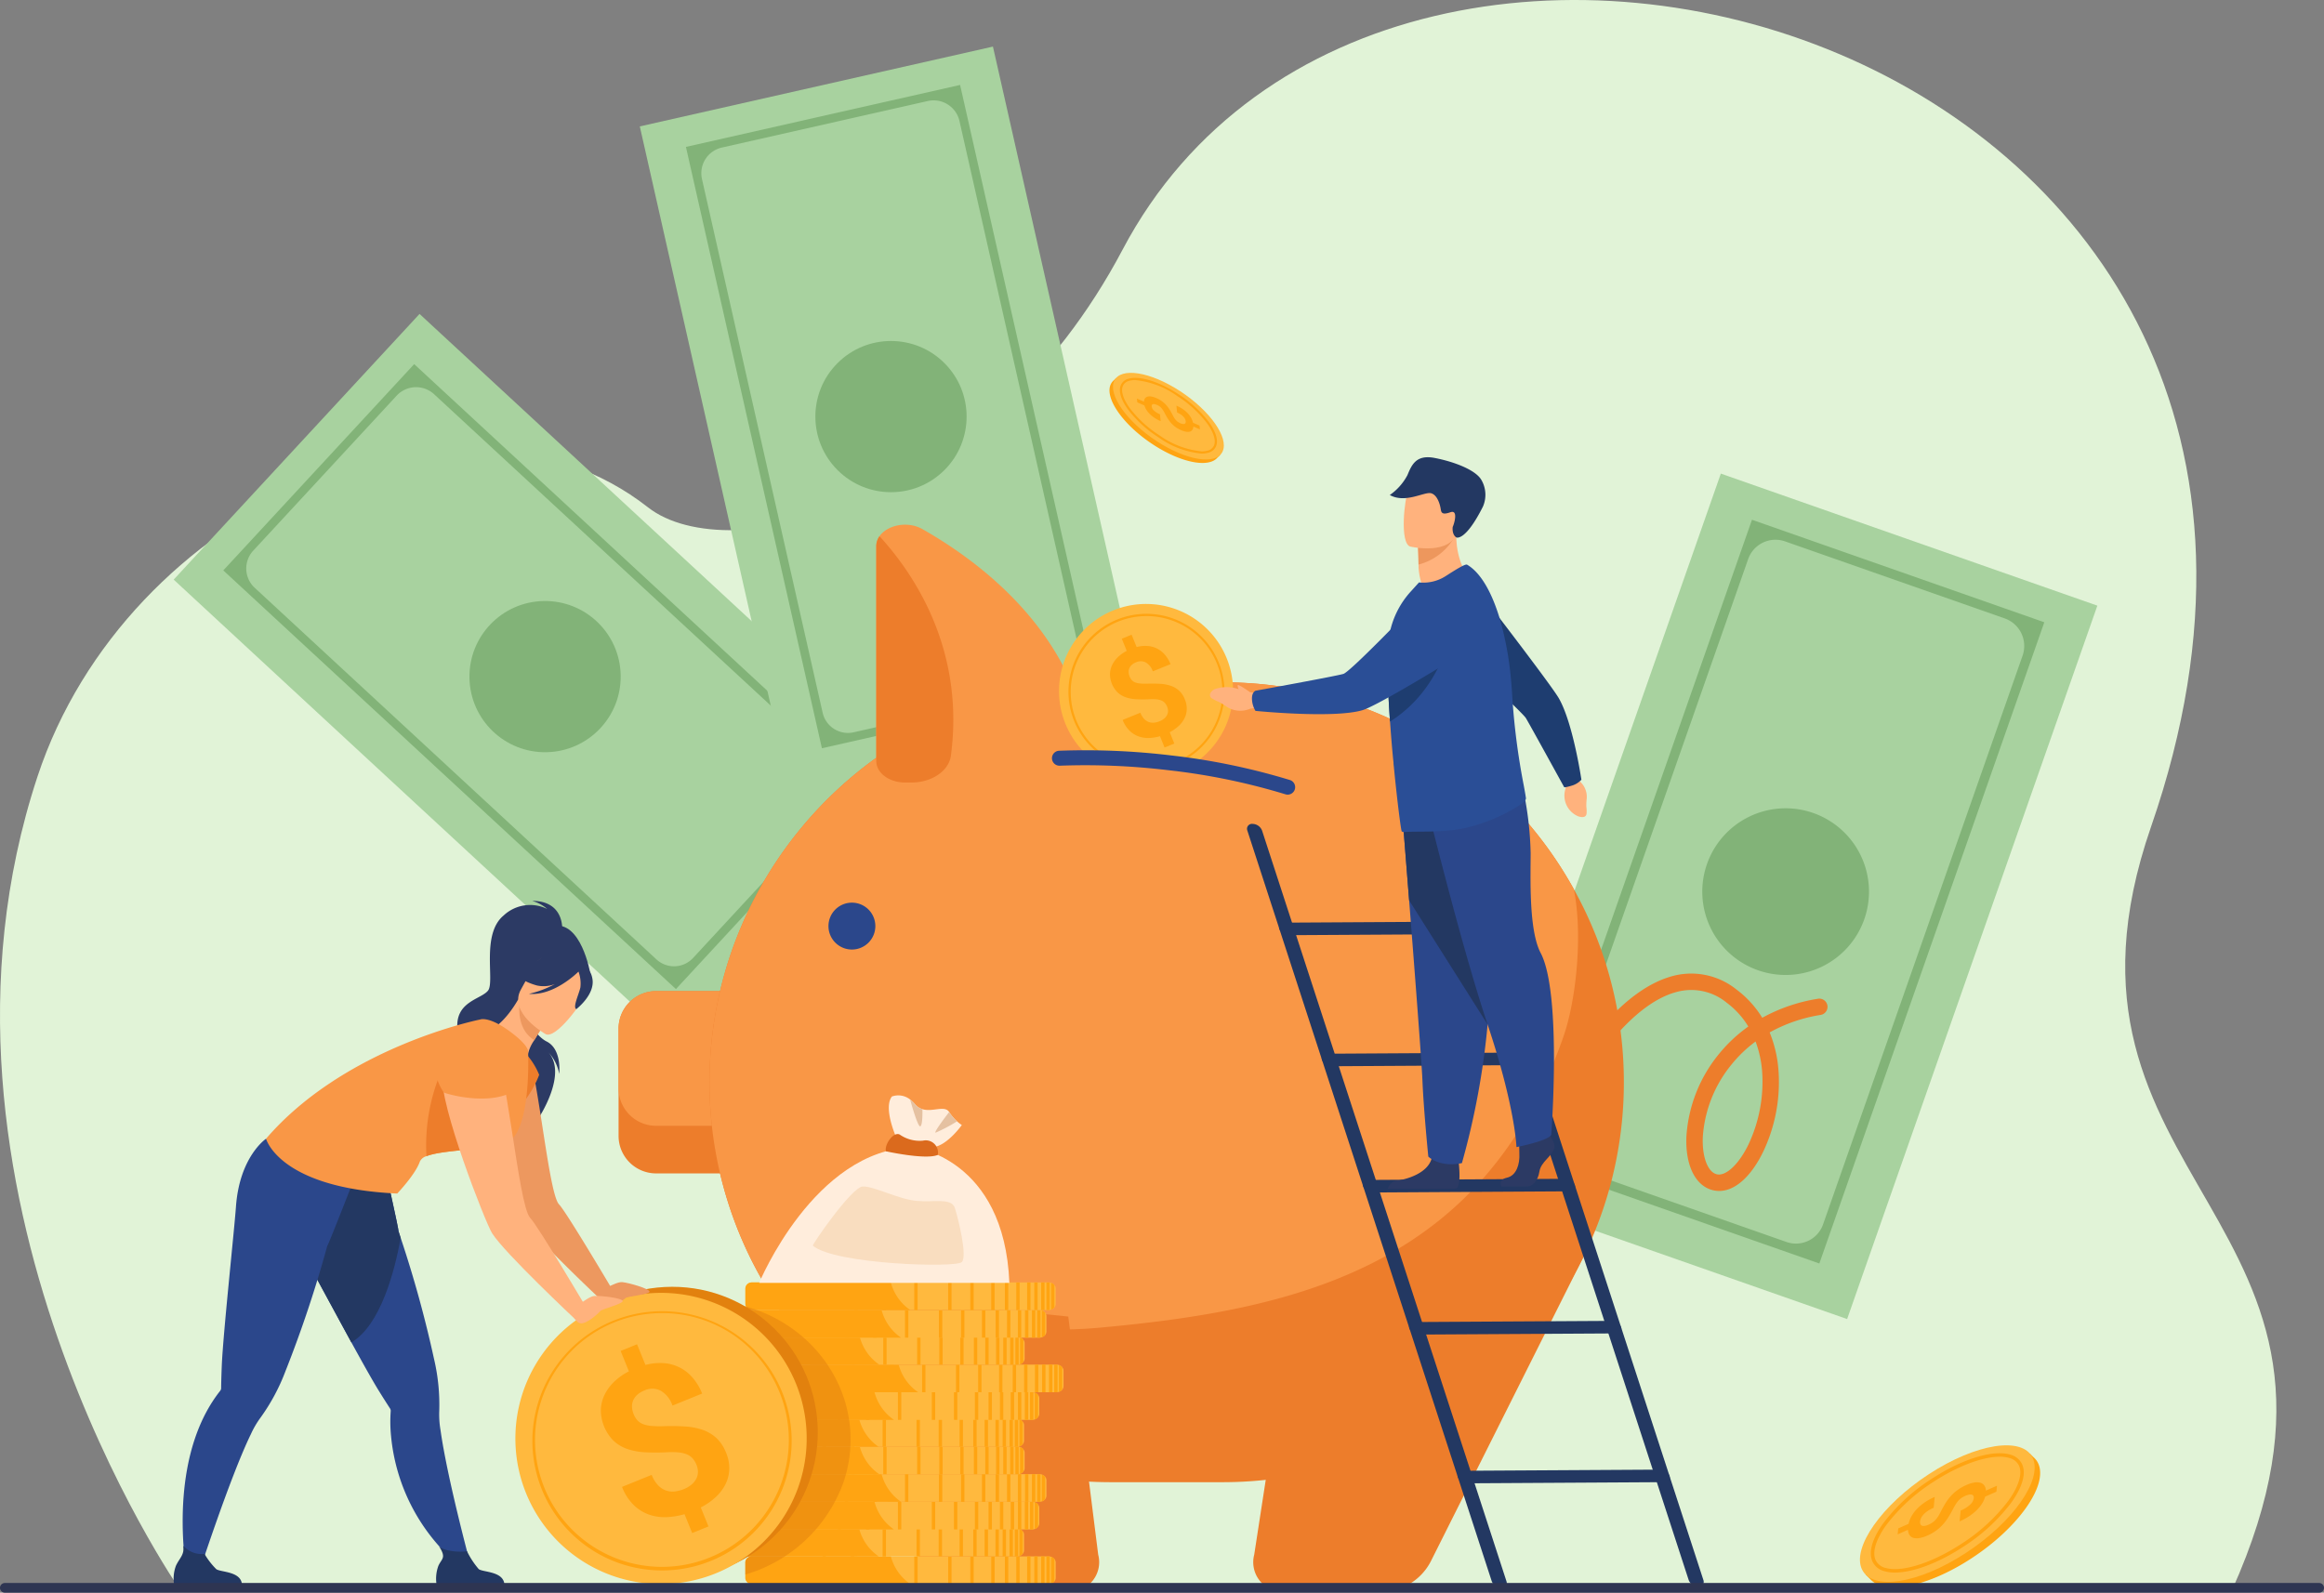 <svg xmlns="http://www.w3.org/2000/svg" width="369.091" height="253" viewBox="0 0 369.091 253">
  <rect x="0" y="0" width="369.091" height="253" fill="#808080" stroke="none"/>
  <g id="Grupo_80711" data-name="Grupo 80711" transform="translate(-211.232 -146.528)">
    <path id="Trazado_114599" data-name="Trazado 114599" d="M239.852,434.9s-44.317-63.685-22.658-129.248c14.117-42.735,67.074-66.152,96.96-42.735,12.729,9.974,53.567.336,75.371-40.955,42.372-80.239,206.58-33.173,163.33,91.686C533.1,370.7,592.507,375.433,565.665,435.026Z" transform="translate(0 -35.791)" fill="#e1f3d7"/>
    <g id="Grupo_80663" data-name="Grupo 80663" transform="translate(238.811 196.395)">
      <path id="Trazado_114600" data-name="Trazado 114600" d="M686.023,599.547l-39.049,42.208L590.705,589.7h0L567,567.759l39.048-42.206,44.269,40.956Z" transform="translate(-566.996 -525.553)" fill="#a8d29f"/>
      <g id="Grupo_80662" data-name="Grupo 80662" transform="translate(7.886 7.974)">
        <path id="Trazado_114601" data-name="Trazado 114601" d="M728.424,651.948l-30.316,32.767-71.887-66.508,30.316-32.768ZM700.83,679.772l22.863-24.712a4.137,4.137,0,0,0-.227-5.847L659.7,590.223a4.212,4.212,0,0,0-5.952.231l-22.771,24.613a4.177,4.177,0,0,0,.229,5.9L695.012,680A4.117,4.117,0,0,0,700.83,679.772Z" transform="translate(-626.222 -585.44)" fill="#82b378"/>
      </g>
      <circle id="Elipse_4755" data-name="Elipse 4755" cx="12.01" cy="12.01" r="12.01" transform="translate(46.745 45.84) rotate(-1.119)" fill="#82b378"/>
    </g>
    <g id="Grupo_80665" data-name="Grupo 80665" transform="translate(312.841 153.927)">
      <path id="Trazado_114602" data-name="Trazado 114602" d="M1054.412,330.3l-56.085,12.68-16.9-74.771h0l-7.122-31.5,56.084-12.678,13.3,58.824Z" transform="translate(-974.303 -224.028)" fill="#a8d29f"/>
      <g id="Grupo_80664" data-name="Grupo 80664" transform="translate(7.329 6.094)">
        <path id="Trazado_114603" data-name="Trazado 114603" d="M1094.482,365.316l-43.542,9.843-21.594-95.523,43.541-9.843Zm-38.5,7.309,32.837-7.423a4.138,4.138,0,0,0,3.124-4.948l-19.153-84.726a4.212,4.212,0,0,0-5.037-3.18l-32.706,7.394a4.177,4.177,0,0,0-3.153,5l19.166,84.78A4.117,4.117,0,0,0,1055.982,372.625Z" transform="translate(-1029.346 -269.793)" fill="#82b378"/>
      </g>
      <circle id="Elipse_4756" data-name="Elipse 4756" cx="12.01" cy="12.01" r="12.01" transform="translate(22.911 58.777) rotate(-45)" fill="#82b378"/>
    </g>
    <g id="Grupo_80667" data-name="Grupo 80667" transform="translate(444.783 221.76)">
      <path id="Trazado_114604" data-name="Trazado 114604" d="M2024.975,612.815,1965.17,591.84l27.964-79.73h0l11.782-33.594,59.8,20.975-22,62.726Z" transform="translate(-1965.17 -478.515)" fill="#a8d29f"/>
      <g id="Grupo_80666" data-name="Grupo 80666" transform="translate(8.962 7.332)">
        <path id="Trazado_114605" data-name="Trazado 114605" d="M2078.9,651.724,2032.47,635.44,2068.2,533.581l46.429,16.284Zm-40.237-15.7,35.015,12.281a4.561,4.561,0,0,0,5.813-2.794l31.687-90.345a4.643,4.643,0,0,0-2.844-5.917l-34.875-12.232a4.6,4.6,0,0,0-5.868,2.821l-31.708,90.4A4.538,4.538,0,0,0,2038.663,636.023Z" transform="translate(-2032.47 -533.581)" fill="#82b378"/>
      </g>
      <path id="Trazado_114606" data-name="Trazado 114606" d="M2242.258,886.618a13.238,13.238,0,1,1,8.11,16.873A13.238,13.238,0,0,1,2242.258,886.618Z" transform="translate(-2204.711 -824.595)" fill="#82b378"/>
    </g>
    <g id="Grupo_80669" data-name="Grupo 80669" transform="translate(309.471 229.874)">
      <path id="Trazado_114607" data-name="Trazado 114607" d="M973.112,1101.818v17.071a5.961,5.961,0,0,1-5.942,5.943H954.937a5.961,5.961,0,0,1-5.943-5.943v-17.071a5.961,5.961,0,0,1,5.943-5.943H967.17A5.961,5.961,0,0,1,973.112,1101.818Z" transform="translate(-948.994 -1021.783)" fill="#ed7d2b"/>
      <path id="Trazado_114608" data-name="Trazado 114608" d="M973.112,1101.818v9.511a5.962,5.962,0,0,1-5.942,5.943H954.937a5.962,5.962,0,0,1-5.943-5.943v-9.511a5.961,5.961,0,0,1,5.943-5.943H967.17A5.961,5.961,0,0,1,973.112,1101.818Z" transform="translate(-948.994 -1021.783)" fill="#f99746"/>
      <path id="Trazado_114609" data-name="Trazado 114609" d="M1202.634,791.035a62.933,62.933,0,0,1-5.013,24.667,63.755,63.755,0,0,1-58.516,38.863h-18.163a63.663,63.663,0,0,1-54.67-31.27,63.18,63.18,0,0,1-3.846-56.928,63.755,63.755,0,0,1,58.516-38.862h18.163a63.684,63.684,0,0,1,55.571,32.84A62.968,62.968,0,0,1,1202.634,791.035Z" transform="translate(-1042.976 -702.465)" fill="#ed7d2b"/>
      <path id="Trazado_114610" data-name="Trazado 114610" d="M1194.677,760.346c1.507,7.327.322,17.8-1.606,23.346-12.821,36.875-42.957,43.532-73.762,46.336-21.9,1.994-53.036-6.732-53.036-6.732a63.18,63.18,0,0,1-3.846-56.928,63.755,63.755,0,0,1,58.516-38.862h18.163A63.684,63.684,0,0,1,1194.677,760.346Z" transform="translate(-1042.976 -702.465)" fill="#f99746"/>
      <path id="Trazado_114611" data-name="Trazado 114611" d="M1285.894,580.408h-24.987c-2.52,0-4.562-1.53-4.562-3.417V542.874a2.746,2.746,0,0,1,.5-1.572c1.221-1.773,4.433-2.5,6.823-1.15,9.487,5.377,25.03,17.065,26.779,36.607C1290.624,578.733,1288.535,580.408,1285.894,580.408Z" transform="translate(-1215.419 -539.452)" fill="#f99746"/>
      <path id="Trazado_114612" data-name="Trazado 114612" d="M1261.923,592.457h-1.016c-2.52,0-4.562-1.53-4.562-3.417V554.923a2.746,2.746,0,0,1,.5-1.572,3.248,3.248,0,0,1,.308.3c5.428,6.042,13.251,17.914,11.047,34.543C1267.879,590.613,1265.167,592.457,1261.923,592.457Z" transform="translate(-1215.419 -551.5)" fill="#ed7d2b"/>
      <path id="Trazado_114613" data-name="Trazado 114613" d="M1199.333,994.074a3.723,3.723,0,1,1,3.723,3.723A3.723,3.723,0,0,1,1199.333,994.074Z" transform="translate(-1165.998 -930.31)" fill="#2b478b"/>
      <path id="Trazado_114614" data-name="Trazado 114614" d="M1712.034,1422.3l-5.926,38.479a4.7,4.7,0,0,0,4.544,5.9h15.573a8.915,8.915,0,0,0,7.926-4.832l24.2-48.279Z" transform="translate(-1605.155 -1297.169)" fill="#ed7d2b"/>
      <path id="Trazado_114615" data-name="Trazado 114615" d="M1172.067,1451.832l4.754,37.818a4.7,4.7,0,0,1-4.544,5.9H1156.7a8.916,8.916,0,0,1-7.926-4.832l-24.835-43.844Z" transform="translate(-1100.647 -1326.042)" fill="#ed7d2b"/>
      <g id="Grupo_80668" data-name="Grupo 80668" transform="translate(150.671 71.302)">
        <path id="Trazado_114616" data-name="Trazado 114616" d="M2104.63,1109.457a4.181,4.181,0,0,1-1.072-.14c-2.761-.726-4.341-4.023-4.124-8.6a22.933,22.933,0,0,1,5.157-13.008,23.448,23.448,0,0,1,4.669-4.371,13.345,13.345,0,0,0-3.435-3.786,8.844,8.844,0,0,0-8.038-1.682c-7.7,2.09-14.224,13.095-14.753,14.332a1.3,1.3,0,0,1-2.459-.856,37.757,37.757,0,0,1,4.8-7.224c4.636-5.671,8.675-7.819,11.247-8.622a11.445,11.445,0,0,1,10.77,1.969,16.008,16.008,0,0,1,4.08,4.479,27.143,27.143,0,0,1,8.855-3.024,1.3,1.3,0,0,1,.421,2.57,24.5,24.5,0,0,0-8.1,2.78,19.691,19.691,0,0,1,1.391,5.861,25.75,25.75,0,0,1-2.4,13.058C2109.7,1107.2,2107.142,1109.457,2104.63,1109.457Zm5.784-23.742a20.8,20.8,0,0,0-3.8,3.631,20.283,20.283,0,0,0-4.578,11.49c-.149,3.133.75,5.585,2.186,5.963,1.451.381,3.537-1.569,5.072-4.744a23.4,23.4,0,0,0,2.152-11.7A17.457,17.457,0,0,0,2110.414,1085.716Zm-27.369,6.45-.008.023Z" transform="translate(-2080.508 -1074.921)" fill="#ed7d2b"/>
      </g>
    </g>
    <g id="Grupo_80692" data-name="Grupo 80692" transform="translate(324.584 350.247)">
      <g id="Grupo_80671" data-name="Grupo 80671" transform="translate(5.025 43.512)">
        <path id="Trazado_114617" data-name="Trazado 114617" d="M1149.5,1771.16v2.479a.845.845,0,0,1-.2.533,1.219,1.219,0,0,1-.742.407,1.332,1.332,0,0,1-.2.015h-47a1.1,1.1,0,0,1-1.126-.812.939.939,0,0,1-.01-.094c0-.016,0-.032,0-.049v-2.479c0-.016,0-.032,0-.048a.928.928,0,0,1,.01-.094,1.1,1.1,0,0,1,1.126-.812h47a1.286,1.286,0,0,1,.2.015,1.234,1.234,0,0,1,.209.05,1.136,1.136,0,0,1,.533.357A.845.845,0,0,1,1149.5,1771.16Z" transform="translate(-1100.222 -1770.205)" fill="#ffb93e"/>
        <path id="Trazado_114618" data-name="Trazado 114618" d="M1126.421,1774.593h-25.182a1.008,1.008,0,0,1-.977-.707.842.842,0,0,1-.028-.105.939.939,0,0,1-.01-.094c0-.016,0-.032,0-.049v-2.479c0-.016,0-.032,0-.048a.928.928,0,0,1,.01-.094.837.837,0,0,1,.028-.105,1.008,1.008,0,0,1,.977-.707h22.09A7.688,7.688,0,0,0,1126.421,1774.593Z" transform="translate(-1100.222 -1770.205)" fill="#ffa412"/>
        <g id="Grupo_80670" data-name="Grupo 80670" transform="translate(17.271)">
          <rect id="Rectángulo_34066" data-name="Rectángulo 34066" width="0.534" height="4.388" transform="translate(25.755 0)" fill="#ffa412"/>
          <rect id="Rectángulo_34067" data-name="Rectángulo 34067" width="0.534" height="4.388" transform="translate(23.947 0)" fill="#ffa412"/>
          <rect id="Rectángulo_34068" data-name="Rectángulo 34068" width="0.534" height="4.388" transform="translate(21.778 0)" fill="#ffa412"/>
          <rect id="Rectángulo_34069" data-name="Rectángulo 34069" width="0.534" height="4.388" transform="translate(18.454 0)" fill="#ffa412"/>
          <rect id="Rectángulo_34070" data-name="Rectángulo 34070" width="0.534" height="4.388" transform="translate(14.939 0)" fill="#ffa412"/>
          <rect id="Rectángulo_34071" data-name="Rectángulo 34071" width="0.534" height="4.388" transform="translate(9.551 0)" fill="#ffa412"/>
          <rect id="Rectángulo_34072" data-name="Rectángulo 34072" width="0.534" height="4.388" transform="translate(4.505 0)" fill="#ffa412"/>
          <rect id="Rectángulo_34073" data-name="Rectángulo 34073" width="0.534" height="4.388" transform="translate(0 0)" fill="#ffa412"/>
          <rect id="Rectángulo_34074" data-name="Rectángulo 34074" width="0.534" height="4.388" transform="translate(27.476 0)" fill="#ffa412"/>
          <rect id="Rectángulo_34075" data-name="Rectángulo 34075" width="0.534" height="4.388" transform="translate(28.614 0)" fill="#ffa412"/>
          <rect id="Rectángulo_34076" data-name="Rectángulo 34076" width="0.534" height="4.388" transform="translate(29.712 0)" fill="#ffa412"/>
          <path id="Trazado_114619" data-name="Trazado 114619" d="M1459.793,1770.218v4.358a1.324,1.324,0,0,1-.2.015h-.334V1770.2h.334A1.324,1.324,0,0,1,1459.793,1770.218Z" transform="translate(-1428.721 -1770.203)" fill="#ffa412"/>
          <path id="Trazado_114620" data-name="Trazado 114620" d="M1465.369,1771.045v3.545a1.134,1.134,0,0,1-.534.357v-4.259A1.132,1.132,0,0,1,1465.369,1771.045Z" transform="translate(-1433.555 -1770.623)" fill="#ffa412"/>
        </g>
      </g>
      <g id="Grupo_80673" data-name="Grupo 80673" transform="translate(0 39.124)">
        <path id="Trazado_114621" data-name="Trazado 114621" d="M1111.766,1738.2v2.477a.852.852,0,0,1-.194.535,1.141,1.141,0,0,1-.107.113,1.18,1.18,0,0,1-.427.244,1.205,1.205,0,0,1-.209.048,1.278,1.278,0,0,1-.2.016h-47.006a1.1,1.1,0,0,1-1.125-.813c0-.031-.009-.062-.01-.093s0-.032,0-.05V1738.2c0-.016,0-.034,0-.05s.006-.062.01-.093a1.1,1.1,0,0,1,1.125-.813h47.006c.029,0,.06,0,.089,0a.215.215,0,0,1,.032,0,0,0,0,0,1,.006,0,.213.213,0,0,1,.043,0l.029,0a1.206,1.206,0,0,1,.209.048c.04.013.078.028.115.044h0l.074.035.041.023a.348.348,0,0,1,.038.024.846.846,0,0,1,.138.1c.015.011.026.025.04.037l.024.022a.076.076,0,0,1,.012.013l.01.01a.433.433,0,0,1,.043.048A.848.848,0,0,1,1111.766,1738.2Z" transform="translate(-1062.487 -1737.245)" fill="#ffb93e"/>
        <path id="Trazado_114622" data-name="Trazado 114622" d="M1088.684,1741.634H1063.5a1.007,1.007,0,0,1-.976-.709.836.836,0,0,1-.027-.1c0-.031-.009-.062-.01-.093s0-.032,0-.05V1738.2c0-.016,0-.034,0-.05s.006-.062.01-.093a.847.847,0,0,1,.027-.1,1.007,1.007,0,0,1,.976-.709h22.09c.009.037.019.072.031.109A7.674,7.674,0,0,0,1088.684,1741.634Z" transform="translate(-1062.487 -1737.245)" fill="#ffa412"/>
        <g id="Grupo_80672" data-name="Grupo 80672" transform="translate(17.27 0)">
          <rect id="Rectángulo_34077" data-name="Rectángulo 34077" width="0.534" height="4.388" transform="translate(25.755 0)" fill="#ffa412"/>
          <rect id="Rectángulo_34078" data-name="Rectángulo 34078" width="0.534" height="4.388" transform="translate(23.947 0)" fill="#ffa412"/>
          <rect id="Rectángulo_34079" data-name="Rectángulo 34079" width="0.534" height="4.388" transform="translate(21.778 0)" fill="#ffa412"/>
          <rect id="Rectángulo_34080" data-name="Rectángulo 34080" width="0.534" height="4.388" transform="translate(18.454 0)" fill="#ffa412"/>
          <rect id="Rectángulo_34081" data-name="Rectángulo 34081" width="0.534" height="4.388" transform="translate(14.939 0)" fill="#ffa412"/>
          <rect id="Rectángulo_34082" data-name="Rectángulo 34082" width="0.534" height="4.388" transform="translate(9.551 0)" fill="#ffa412"/>
          <rect id="Rectángulo_34083" data-name="Rectángulo 34083" width="0.534" height="4.388" transform="translate(4.505 0)" fill="#ffa412"/>
          <rect id="Rectángulo_34084" data-name="Rectángulo 34084" width="0.534" height="4.388" transform="translate(0 0)" fill="#ffa412"/>
          <rect id="Rectángulo_34085" data-name="Rectángulo 34085" width="0.534" height="4.388" transform="translate(27.476 0)" fill="#ffa412"/>
          <rect id="Rectángulo_34086" data-name="Rectángulo 34086" width="0.534" height="4.388" transform="translate(28.614 0)" fill="#ffa412"/>
          <rect id="Rectángulo_34087" data-name="Rectángulo 34087" width="0.534" height="4.388" transform="translate(29.712 0)" fill="#ffa412"/>
          <path id="Trazado_114623" data-name="Trazado 114623" d="M1422.051,1737.263v4.358a1.3,1.3,0,0,1-.2.015h-.334v-4.388h.334A1.3,1.3,0,0,1,1422.051,1737.263Z" transform="translate(-1390.979 -1737.248)" fill="#ffa412"/>
          <path id="Trazado_114624" data-name="Trazado 114624" d="M1427.627,1738.089v3.544a1.132,1.132,0,0,1-.534.357v-4.259A1.133,1.133,0,0,1,1427.627,1738.089Z" transform="translate(-1395.813 -1737.667)" fill="#ffa412"/>
        </g>
      </g>
      <g id="Grupo_80675" data-name="Grupo 80675" transform="translate(2.429 34.844)">
        <path id="Trazado_114625" data-name="Trazado 114625" d="M1130,1706.066v2.479a.845.845,0,0,1-.2.533,1.127,1.127,0,0,1-.533.357,1.341,1.341,0,0,1-.209.05,1.468,1.468,0,0,1-.2.015h-47.006a1.309,1.309,0,0,1-.524-.109.992.992,0,0,1-.6-.693c0-.021-.006-.041-.009-.062a.388.388,0,0,1,0-.043c0-.016,0-.032,0-.048v-2.479c0-.016,0-.032,0-.049a.651.651,0,0,1,.01-.092,1.1,1.1,0,0,1,1.125-.814h47.006a1.28,1.28,0,0,1,.2.015,1.191,1.191,0,0,1,.209.048,1.14,1.14,0,0,1,.533.358A.845.845,0,0,1,1130,1706.066Z" transform="translate(-1080.726 -1705.11)" fill="#ffb93e"/>
        <path id="Trazado_114626" data-name="Trazado 114626" d="M1106.923,1709.5h-25.182a1.051,1.051,0,0,1-.467-.109.962.962,0,0,1-.535-.693c0-.021-.006-.041-.009-.062a.388.388,0,0,1,0-.043c0-.016,0-.032,0-.048v-2.479c0-.016,0-.032,0-.049a.651.651,0,0,1,.01-.092.823.823,0,0,1,.026-.1,1,1,0,0,1,.977-.711h22.09a7.7,7.7,0,0,0,2.938,4.279C1106.819,1709.427,1106.87,1709.463,1106.923,1709.5Z" transform="translate(-1080.726 -1705.11)" fill="#ffa412"/>
        <g id="Grupo_80674" data-name="Grupo 80674" transform="translate(17.27)">
          <rect id="Rectángulo_34088" data-name="Rectángulo 34088" width="0.534" height="4.388" transform="translate(25.755 0)" fill="#ffa412"/>
          <rect id="Rectángulo_34089" data-name="Rectángulo 34089" width="0.534" height="4.388" transform="translate(23.947 0)" fill="#ffa412"/>
          <rect id="Rectángulo_34090" data-name="Rectángulo 34090" width="0.534" height="4.388" transform="translate(21.778 0)" fill="#ffa412"/>
          <rect id="Rectángulo_34091" data-name="Rectángulo 34091" width="0.534" height="4.388" transform="translate(18.454 0)" fill="#ffa412"/>
          <rect id="Rectángulo_34092" data-name="Rectángulo 34092" width="0.534" height="4.388" transform="translate(14.939 0)" fill="#ffa412"/>
          <rect id="Rectángulo_34093" data-name="Rectángulo 34093" width="0.534" height="4.388" transform="translate(9.551 0)" fill="#ffa412"/>
          <rect id="Rectángulo_34094" data-name="Rectángulo 34094" width="0.534" height="4.388" transform="translate(4.505 0)" fill="#ffa412"/>
          <rect id="Rectángulo_34095" data-name="Rectángulo 34095" width="0.534" height="4.388" transform="translate(0 0)" fill="#ffa412"/>
          <rect id="Rectángulo_34096" data-name="Rectángulo 34096" width="0.534" height="4.388" transform="translate(27.476 0)" fill="#ffa412"/>
          <rect id="Rectángulo_34097" data-name="Rectángulo 34097" width="0.534" height="4.388" transform="translate(28.614 0)" fill="#ffa412"/>
          <rect id="Rectángulo_34098" data-name="Rectángulo 34098" width="0.534" height="4.388" transform="translate(29.712 0)" fill="#ffa412"/>
          <path id="Trazado_114627" data-name="Trazado 114627" d="M1440.29,1705.121v4.357a1.3,1.3,0,0,1-.2.015h-.334v-4.388h.334A1.336,1.336,0,0,1,1440.29,1705.121Z" transform="translate(-1409.218 -1705.106)" fill="#ffa412"/>
          <path id="Trazado_114628" data-name="Trazado 114628" d="M1445.866,1705.947v3.545a1.129,1.129,0,0,1-.534.357v-4.259A1.131,1.131,0,0,1,1445.866,1705.947Z" transform="translate(-1414.052 -1705.526)" fill="#ffa412"/>
        </g>
      </g>
      <g id="Grupo_80677" data-name="Grupo 80677" transform="translate(3.555 30.456)">
        <path id="Trazado_114629" data-name="Trazado 114629" d="M1138.463,1673.106v2.477a.842.842,0,0,1-.2.533c-.016.021-.034.04-.052.059a1.1,1.1,0,0,1-.324.236,1.363,1.363,0,0,1-.157.063,1.259,1.259,0,0,1-.209.049c-.032,0-.065.009-.1.011s-.069,0-.1,0h-47a1.1,1.1,0,0,1-1.126-.813c0-.031-.009-.062-.01-.092v-2.577a1.049,1.049,0,0,1,1-.9c.044,0,.09-.007.135-.007h47c.034,0,.069,0,.1,0s.066.006.1.012a1.223,1.223,0,0,1,.209.049,1.133,1.133,0,0,1,.533.357A.846.846,0,0,1,1138.463,1673.106Z" transform="translate(-1089.184 -1672.15)" fill="#ffb93e"/>
        <path id="Trazado_114630" data-name="Trazado 114630" d="M1115.381,1676.539H1090.2a1.01,1.01,0,0,1-.977-.708.817.817,0,0,1-.027-.105c0-.031-.009-.062-.01-.092v-2.577a.988.988,0,0,1,.894-.9,1.082,1.082,0,0,1,.12-.007h22.09s0,0,0,.007A7.7,7.7,0,0,0,1115.381,1676.539Z" transform="translate(-1089.184 -1672.15)" fill="#ffa412"/>
        <g id="Grupo_80676" data-name="Grupo 80676" transform="translate(17.27)">
          <rect id="Rectángulo_34099" data-name="Rectángulo 34099" width="0.534" height="4.388" transform="translate(25.755 0)" fill="#ffa412"/>
          <rect id="Rectángulo_34100" data-name="Rectángulo 34100" width="0.534" height="4.388" transform="translate(23.947 0)" fill="#ffa412"/>
          <rect id="Rectángulo_34101" data-name="Rectángulo 34101" width="0.534" height="4.388" transform="translate(21.778 0)" fill="#ffa412"/>
          <rect id="Rectángulo_34102" data-name="Rectángulo 34102" width="0.534" height="4.388" transform="translate(18.454 0)" fill="#ffa412"/>
          <rect id="Rectángulo_34103" data-name="Rectángulo 34103" width="0.534" height="4.388" transform="translate(14.939 0)" fill="#ffa412"/>
          <rect id="Rectángulo_34104" data-name="Rectángulo 34104" width="0.534" height="4.388" transform="translate(9.551 0)" fill="#ffa412"/>
          <rect id="Rectángulo_34105" data-name="Rectángulo 34105" width="0.534" height="4.388" transform="translate(4.505 0)" fill="#ffa412"/>
          <rect id="Rectángulo_34106" data-name="Rectángulo 34106" width="0.534" height="4.388" transform="translate(0 0)" fill="#ffa412"/>
          <rect id="Rectángulo_34107" data-name="Rectángulo 34107" width="0.534" height="4.388" transform="translate(27.476 0)" fill="#ffa412"/>
          <rect id="Rectángulo_34108" data-name="Rectángulo 34108" width="0.534" height="4.388" transform="translate(28.614 0)" fill="#ffa412"/>
          <rect id="Rectángulo_34109" data-name="Rectángulo 34109" width="0.534" height="4.388" transform="translate(29.712 0)" fill="#ffa412"/>
          <path id="Trazado_114631" data-name="Trazado 114631" d="M1448.746,1672.166v4.358a1.338,1.338,0,0,1-.2.015h-.334v-4.388h.334A1.292,1.292,0,0,1,1448.746,1672.166Z" transform="translate(-1417.674 -1672.15)" fill="#ffa412"/>
          <path id="Trazado_114632" data-name="Trazado 114632" d="M1454.322,1672.992v3.545a1.133,1.133,0,0,1-.534.357v-4.259A1.133,1.133,0,0,1,1454.322,1672.992Z" transform="translate(-1422.507 -1672.57)" fill="#ffa412"/>
        </g>
      </g>
      <g id="Grupo_80679" data-name="Grupo 80679" transform="translate(0.098 26.074)">
        <path id="Trazado_114633" data-name="Trazado 114633" d="M1112.5,1640.2v2.477a.839.839,0,0,1-.194.533,1.123,1.123,0,0,1-.534.358,1.219,1.219,0,0,1-.207.049.511.511,0,0,1-.066.009h-.009a.261.261,0,0,1-.035,0l-.031,0h-47.064a1.074,1.074,0,0,1-1.137-.906c0-.016,0-.032,0-.05V1640.2c0-.016,0-.034,0-.05a.338.338,0,0,1,0-.04,1.029,1.029,0,0,1,.853-.835.235.235,0,0,1,.034-.007,1.355,1.355,0,0,1,.247-.024h47c.035,0,.068,0,.1,0l.042,0h0c.018,0,.035,0,.053.007a1.243,1.243,0,0,1,.207.049,1.121,1.121,0,0,1,.534.358A.839.839,0,0,1,1112.5,1640.2Z" transform="translate(-1063.226 -1639.245)" fill="#ffb93e"/>
        <path id="Trazado_114634" data-name="Trazado 114634" d="M1089.423,1643.634h-25.181a.994.994,0,0,1-1.015-.906c0-.016,0-.032,0-.05V1640.2c0-.016,0-.034,0-.05a.338.338,0,0,1,0-.04.979.979,0,0,1,.788-.841.216.216,0,0,1,.043-.009,1.072,1.072,0,0,1,.18-.016h22.089c0,.012.006.021.009.032a7.692,7.692,0,0,0,3.073,4.349S1089.42,1643.631,1089.423,1643.634Z" transform="translate(-1063.226 -1639.245)" fill="#ffa412"/>
        <g id="Grupo_80678" data-name="Grupo 80678" transform="translate(17.27 0)">
          <rect id="Rectángulo_34110" data-name="Rectángulo 34110" width="0.534" height="4.388" transform="translate(25.755 0)" fill="#ffa412"/>
          <rect id="Rectángulo_34111" data-name="Rectángulo 34111" width="0.534" height="4.388" transform="translate(23.947 0)" fill="#ffa412"/>
          <rect id="Rectángulo_34112" data-name="Rectángulo 34112" width="0.534" height="4.388" transform="translate(21.778 0)" fill="#ffa412"/>
          <rect id="Rectángulo_34113" data-name="Rectángulo 34113" width="0.534" height="4.388" transform="translate(18.454 0)" fill="#ffa412"/>
          <rect id="Rectángulo_34114" data-name="Rectángulo 34114" width="0.534" height="4.388" transform="translate(14.939 0)" fill="#ffa412"/>
          <rect id="Rectángulo_34115" data-name="Rectángulo 34115" width="0.534" height="4.388" transform="translate(9.551 0)" fill="#ffa412"/>
          <rect id="Rectángulo_34116" data-name="Rectángulo 34116" width="0.534" height="4.388" transform="translate(4.505 0)" fill="#ffa412"/>
          <rect id="Rectángulo_34117" data-name="Rectángulo 34117" width="0.534" height="4.388" transform="translate(0 0)" fill="#ffa412"/>
          <rect id="Rectángulo_34118" data-name="Rectángulo 34118" width="0.534" height="4.388" transform="translate(27.476 0)" fill="#ffa412"/>
          <rect id="Rectángulo_34119" data-name="Rectángulo 34119" width="0.534" height="4.388" transform="translate(28.614 0)" fill="#ffa412"/>
          <rect id="Rectángulo_34120" data-name="Rectángulo 34120" width="0.534" height="4.388" transform="translate(29.712 0)" fill="#ffa412"/>
          <path id="Trazado_114635" data-name="Trazado 114635" d="M1422.793,1639.263v4.358a1.323,1.323,0,0,1-.2.015h-.334v-4.388h.334A1.307,1.307,0,0,1,1422.793,1639.263Z" transform="translate(-1391.721 -1639.248)" fill="#ffa412"/>
          <path id="Trazado_114636" data-name="Trazado 114636" d="M1428.368,1640.089v3.545a1.131,1.131,0,0,1-.533.357v-4.259A1.133,1.133,0,0,1,1428.368,1640.089Z" transform="translate(-1396.555 -1639.667)" fill="#ffa412"/>
        </g>
      </g>
      <g id="Grupo_80681" data-name="Grupo 80681" transform="translate(0 21.717)">
        <path id="Trazado_114637" data-name="Trazado 114637" d="M1111.766,1607.483v2.477a.849.849,0,0,1-.194.533,1.379,1.379,0,0,1-.107.114,1.176,1.176,0,0,1-.427.244,1.2,1.2,0,0,1-.161.041h0a.319.319,0,0,1-.043.007,1.264,1.264,0,0,1-.2.016h-47.006a1.236,1.236,0,0,1-.147-.009l-.056-.007a1.057,1.057,0,0,1-.924-.807.787.787,0,0,1-.009-.082c0-.018,0-.034,0-.05v-2.477c0-.017,0-.034,0-.05s.006-.062.01-.092a1.1,1.1,0,0,1,1.125-.814h47.006l.089,0h.038l.043.006a.109.109,0,0,1,.029,0,1.217,1.217,0,0,1,.209.049c.04.013.078.028.115.044h0a1.142,1.142,0,0,1,.376.264c.015.016.029.032.043.048A.853.853,0,0,1,1111.766,1607.483Z" transform="translate(-1062.487 -1606.527)" fill="#ffb93e"/>
        <path id="Trazado_114638" data-name="Trazado 114638" d="M1088.684,1610.916h-25.241l-.065-.006a.993.993,0,0,1-.881-.816.787.787,0,0,1-.009-.082c0-.018,0-.034,0-.05v-2.477c0-.017,0-.034,0-.05s.006-.062.01-.092a.812.812,0,0,1,.027-.1,1.007,1.007,0,0,1,.976-.709h22.09c.009.037.019.072.031.109a7.676,7.676,0,0,0,3.016,4.248C1088.653,1610.9,1088.67,1610.9,1088.684,1610.916Z" transform="translate(-1062.487 -1606.527)" fill="#ffa412"/>
        <g id="Grupo_80680" data-name="Grupo 80680" transform="translate(17.27 0)">
          <rect id="Rectángulo_34121" data-name="Rectángulo 34121" width="0.534" height="4.388" transform="translate(25.755 0)" fill="#ffa412"/>
          <rect id="Rectángulo_34122" data-name="Rectángulo 34122" width="0.534" height="4.388" transform="translate(23.947 0)" fill="#ffa412"/>
          <rect id="Rectángulo_34123" data-name="Rectángulo 34123" width="0.534" height="4.388" transform="translate(21.778 0)" fill="#ffa412"/>
          <rect id="Rectángulo_34124" data-name="Rectángulo 34124" width="0.534" height="4.388" transform="translate(18.454 0)" fill="#ffa412"/>
          <rect id="Rectángulo_34125" data-name="Rectángulo 34125" width="0.534" height="4.388" transform="translate(14.939 0)" fill="#ffa412"/>
          <rect id="Rectángulo_34126" data-name="Rectángulo 34126" width="0.534" height="4.388" transform="translate(9.551 0)" fill="#ffa412"/>
          <rect id="Rectángulo_34127" data-name="Rectángulo 34127" width="0.534" height="4.388" transform="translate(4.505 0)" fill="#ffa412"/>
          <rect id="Rectángulo_34128" data-name="Rectángulo 34128" width="0.534" height="4.388" transform="translate(0 0)" fill="#ffa412"/>
          <rect id="Rectángulo_34129" data-name="Rectángulo 34129" width="0.534" height="4.388" transform="translate(27.476 0)" fill="#ffa412"/>
          <rect id="Rectángulo_34130" data-name="Rectángulo 34130" width="0.534" height="4.388" transform="translate(28.614 0)" fill="#ffa412"/>
          <rect id="Rectángulo_34131" data-name="Rectángulo 34131" width="0.534" height="4.388" transform="translate(29.712 0)" fill="#ffa412"/>
          <path id="Trazado_114639" data-name="Trazado 114639" d="M1422.051,1606.545v4.357a1.316,1.316,0,0,1-.2.015h-.334v-4.388h.334A1.27,1.27,0,0,1,1422.051,1606.545Z" transform="translate(-1390.979 -1606.529)" fill="#ffa412"/>
          <path id="Trazado_114640" data-name="Trazado 114640" d="M1427.627,1607.37v3.545a1.133,1.133,0,0,1-.534.358v-4.259A1.132,1.132,0,0,1,1427.627,1607.37Z" transform="translate(-1395.813 -1606.948)" fill="#ffa412"/>
        </g>
      </g>
      <g id="Grupo_80683" data-name="Grupo 80683" transform="translate(2.429 17.437)">
        <path id="Trazado_114641" data-name="Trazado 114641" d="M1130,1575.339v2.477a.847.847,0,0,1-.2.535,1.127,1.127,0,0,1-.533.357,1.213,1.213,0,0,1-.209.048,1.28,1.28,0,0,1-.2.016h-47.006a1.309,1.309,0,0,1-.524-.109.993.993,0,0,1-.6-.693c0-.021-.006-.041-.009-.062a.419.419,0,0,1,0-.043c0-.016,0-.032,0-.05v-2.477c0-.016,0-.034,0-.05a.684.684,0,0,1,.01-.093,1.1,1.1,0,0,1,1.125-.813h47.006a1.265,1.265,0,0,1,.2.016,1.191,1.191,0,0,1,.209.048,1.118,1.118,0,0,1,.533.358A.841.841,0,0,1,1130,1575.339Z" transform="translate(-1080.726 -1574.383)" fill="#ffb93e"/>
        <path id="Trazado_114642" data-name="Trazado 114642" d="M1106.923,1578.772h-25.182a1.051,1.051,0,0,1-.467-.109.963.963,0,0,1-.535-.693c0-.021-.006-.041-.009-.062a.419.419,0,0,1,0-.043c0-.016,0-.032,0-.05v-2.477c0-.016,0-.034,0-.05a.684.684,0,0,1,.01-.093.819.819,0,0,1,.026-.1,1.006,1.006,0,0,1,.977-.712h22.09a7.7,7.7,0,0,0,2.938,4.28C1106.819,1578.7,1106.87,1578.735,1106.923,1578.772Z" transform="translate(-1080.726 -1574.383)" fill="#ffa412"/>
        <g id="Grupo_80682" data-name="Grupo 80682" transform="translate(17.27 0.001)">
          <rect id="Rectángulo_34132" data-name="Rectángulo 34132" width="0.534" height="4.388" transform="translate(25.755 0)" fill="#ffa412"/>
          <rect id="Rectángulo_34133" data-name="Rectángulo 34133" width="0.534" height="4.388" transform="translate(23.947 0)" fill="#ffa412"/>
          <rect id="Rectángulo_34134" data-name="Rectángulo 34134" width="0.534" height="4.388" transform="translate(21.778 0)" fill="#ffa412"/>
          <rect id="Rectángulo_34135" data-name="Rectángulo 34135" width="0.534" height="4.388" transform="translate(18.454 0)" fill="#ffa412"/>
          <rect id="Rectángulo_34136" data-name="Rectángulo 34136" width="0.534" height="4.388" transform="translate(14.939 0)" fill="#ffa412"/>
          <rect id="Rectángulo_34137" data-name="Rectángulo 34137" width="0.534" height="4.388" transform="translate(9.551 0)" fill="#ffa412"/>
          <rect id="Rectángulo_34138" data-name="Rectángulo 34138" width="0.534" height="4.388" transform="translate(4.505 0)" fill="#ffa412"/>
          <rect id="Rectángulo_34139" data-name="Rectángulo 34139" width="0.534" height="4.388" transform="translate(0 0)" fill="#ffa412"/>
          <rect id="Rectángulo_34140" data-name="Rectángulo 34140" width="0.534" height="4.388" transform="translate(27.476 0)" fill="#ffa412"/>
          <rect id="Rectángulo_34141" data-name="Rectángulo 34141" width="0.534" height="4.388" transform="translate(28.614 0)" fill="#ffa412"/>
          <rect id="Rectángulo_34142" data-name="Rectángulo 34142" width="0.534" height="4.388" transform="translate(29.712 0)" fill="#ffa412"/>
          <path id="Trazado_114643" data-name="Trazado 114643" d="M1440.29,1574.4v4.358a1.336,1.336,0,0,1-.2.015h-.334v-4.388h.334A1.3,1.3,0,0,1,1440.29,1574.4Z" transform="translate(-1409.218 -1574.388)" fill="#ffa412"/>
          <path id="Trazado_114644" data-name="Trazado 114644" d="M1445.866,1575.228v3.545a1.131,1.131,0,0,1-.534.357v-4.26A1.133,1.133,0,0,1,1445.866,1575.228Z" transform="translate(-1414.052 -1574.806)" fill="#ffa412"/>
        </g>
      </g>
      <g id="Grupo_80685" data-name="Grupo 80685" transform="translate(6.27 13.05)">
        <path id="Trazado_114645" data-name="Trazado 114645" d="M1158.853,1542.388v2.478a.849.849,0,0,1-.194.532h0c-.016.021-.034.04-.051.059a1.079,1.079,0,0,1-.251.2,1.22,1.22,0,0,1-.15.072,0,0,0,0,0,0,0c-.025.01-.051.021-.079.029a1.2,1.2,0,0,1-.208.048,1.266,1.266,0,0,1-.2.015H1110.71a1.1,1.1,0,0,1-1.125-.812.64.64,0,0,1-.01-.094c0-.016,0-.032,0-.049v-2.478c0-.016,0-.033,0-.049a1.047,1.047,0,0,1,1-.9,1.009,1.009,0,0,1,.134-.007h47.005a1.489,1.489,0,0,1,.2.015,1.339,1.339,0,0,1,.208.05,1.155,1.155,0,0,1,.482.3c.018.019.035.038.051.059h0A.849.849,0,0,1,1158.853,1542.388Z" transform="translate(-1109.574 -1541.434)" fill="#ffb93e"/>
        <path id="Trazado_114646" data-name="Trazado 114646" d="M1135.771,1545.821h-25.183a1.006,1.006,0,0,1-.977-.71.813.813,0,0,1-.026-.1.64.64,0,0,1-.01-.094c0-.016,0-.032,0-.049v-2.478c0-.016,0-.033,0-.049a.985.985,0,0,1,.893-.9.819.819,0,0,1,.12-.007h22.09s0,0,0,.007A7.689,7.689,0,0,0,1135.771,1545.821Z" transform="translate(-1109.574 -1541.434)" fill="#ffa412"/>
        <g id="Grupo_80684" data-name="Grupo 80684" transform="translate(17.27)">
          <rect id="Rectángulo_34143" data-name="Rectángulo 34143" width="0.534" height="4.388" transform="translate(25.755 0)" fill="#ffa412"/>
          <rect id="Rectángulo_34144" data-name="Rectángulo 34144" width="0.534" height="4.388" transform="translate(23.947 0)" fill="#ffa412"/>
          <rect id="Rectángulo_34145" data-name="Rectángulo 34145" width="0.534" height="4.388" transform="translate(21.778 0)" fill="#ffa412"/>
          <rect id="Rectángulo_34146" data-name="Rectángulo 34146" width="0.534" height="4.388" transform="translate(18.454 0)" fill="#ffa412"/>
          <rect id="Rectángulo_34147" data-name="Rectángulo 34147" width="0.534" height="4.388" transform="translate(14.939 0)" fill="#ffa412"/>
          <rect id="Rectángulo_34148" data-name="Rectángulo 34148" width="0.534" height="4.388" transform="translate(9.551 0)" fill="#ffa412"/>
          <rect id="Rectángulo_34149" data-name="Rectángulo 34149" width="0.534" height="4.388" transform="translate(4.505 0)" fill="#ffa412"/>
          <rect id="Rectángulo_34150" data-name="Rectángulo 34150" width="0.534" height="4.388" transform="translate(0 0)" fill="#ffa412"/>
          <rect id="Rectángulo_34151" data-name="Rectángulo 34151" width="0.534" height="4.388" transform="translate(27.476 0)" fill="#ffa412"/>
          <rect id="Rectángulo_34152" data-name="Rectángulo 34152" width="0.534" height="4.388" transform="translate(28.614 0)" fill="#ffa412"/>
          <rect id="Rectángulo_34153" data-name="Rectángulo 34153" width="0.534" height="4.388" transform="translate(29.712 0)" fill="#ffa412"/>
          <path id="Trazado_114647" data-name="Trazado 114647" d="M1469.139,1541.448v4.358a1.339,1.339,0,0,1-.2.015h-.334v-4.388h.334A1.339,1.339,0,0,1,1469.139,1541.448Z" transform="translate(-1438.067 -1541.433)" fill="#ffa412"/>
          <path id="Trazado_114648" data-name="Trazado 114648" d="M1474.715,1542.273v3.545a1.133,1.133,0,0,1-.534.357v-4.259A1.133,1.133,0,0,1,1474.715,1542.273Z" transform="translate(-1442.901 -1541.852)" fill="#ffa412"/>
        </g>
      </g>
      <g id="Grupo_80687" data-name="Grupo 80687" transform="translate(0.098 8.668)">
        <path id="Trazado_114649" data-name="Trazado 114649" d="M1112.5,1509.483v2.477a.839.839,0,0,1-.194.533,1.121,1.121,0,0,1-.534.358,1.219,1.219,0,0,1-.207.049l-.066.009h-.009c-.015,0-.029,0-.044,0h-47.086a1.2,1.2,0,0,1-.968-.455.84.84,0,0,1-.169-.451c0-.018,0-.034,0-.05v-2.477c0-.018,0-.034,0-.05a1.009,1.009,0,0,1,.806-.863,1.293,1.293,0,0,1,.33-.043h47l.06,0,.029,0a.957.957,0,0,1,.112.012,1.208,1.208,0,0,1,.207.049.673.673,0,0,1,.1.037h0a1.1,1.1,0,0,1,.329.207.017.017,0,0,1,0,.006l.013.012a.858.858,0,0,1,.089.1A.844.844,0,0,1,1112.5,1509.483Z" transform="translate(-1063.226 -1508.527)" fill="#ffb93e"/>
        <path id="Trazado_114650" data-name="Trazado 114650" d="M1089.423,1512.916h-25.181a1.032,1.032,0,0,1-.849-.433.9.9,0,0,1-.166-.473c0-.018,0-.034,0-.05v-2.477c0-.018,0-.034,0-.05a.979.979,0,0,1,.809-.885,1.042,1.042,0,0,1,.205-.021h22.089c.009.034.019.068.029.1a7.677,7.677,0,0,0,3.053,4.28Z" transform="translate(-1063.226 -1508.527)" fill="#ffa412"/>
        <g id="Grupo_80686" data-name="Grupo 80686" transform="translate(17.27 0)">
          <rect id="Rectángulo_34154" data-name="Rectángulo 34154" width="0.534" height="4.388" transform="translate(25.755 0)" fill="#ffa412"/>
          <rect id="Rectángulo_34155" data-name="Rectángulo 34155" width="0.534" height="4.388" transform="translate(23.947 0)" fill="#ffa412"/>
          <rect id="Rectángulo_34156" data-name="Rectángulo 34156" width="0.534" height="4.388" transform="translate(21.778 0)" fill="#ffa412"/>
          <rect id="Rectángulo_34157" data-name="Rectángulo 34157" width="0.534" height="4.388" transform="translate(18.454 0)" fill="#ffa412"/>
          <rect id="Rectángulo_34158" data-name="Rectángulo 34158" width="0.534" height="4.388" transform="translate(14.939 0)" fill="#ffa412"/>
          <rect id="Rectángulo_34159" data-name="Rectángulo 34159" width="0.534" height="4.388" transform="translate(9.551 0)" fill="#ffa412"/>
          <rect id="Rectángulo_34160" data-name="Rectángulo 34160" width="0.534" height="4.388" transform="translate(4.505 0)" fill="#ffa412"/>
          <rect id="Rectángulo_34161" data-name="Rectángulo 34161" width="0.534" height="4.388" transform="translate(0 0)" fill="#ffa412"/>
          <rect id="Rectángulo_34162" data-name="Rectángulo 34162" width="0.534" height="4.388" transform="translate(27.476 0)" fill="#ffa412"/>
          <rect id="Rectángulo_34163" data-name="Rectángulo 34163" width="0.534" height="4.388" transform="translate(28.614 0)" fill="#ffa412"/>
          <rect id="Rectángulo_34164" data-name="Rectángulo 34164" width="0.534" height="4.388" transform="translate(29.712 0)" fill="#ffa412"/>
          <path id="Trazado_114651" data-name="Trazado 114651" d="M1422.793,1508.544v4.358a1.323,1.323,0,0,1-.2.015h-.334v-4.388h.334A1.323,1.323,0,0,1,1422.793,1508.544Z" transform="translate(-1391.721 -1508.529)" fill="#ffa412"/>
          <path id="Trazado_114652" data-name="Trazado 114652" d="M1428.368,1509.371v3.545a1.131,1.131,0,0,1-.533.357v-4.259A1.131,1.131,0,0,1,1428.368,1509.371Z" transform="translate(-1396.555 -1508.949)" fill="#ffa412"/>
        </g>
      </g>
      <g id="Grupo_80689" data-name="Grupo 80689" transform="translate(3.554 4.381)">
        <path id="Trazado_114653" data-name="Trazado 114653" d="M1138.458,1477.291v2.478a.844.844,0,0,1-.195.533,1.134,1.134,0,0,1-.534.357,1.2,1.2,0,0,1-.208.049,1.321,1.321,0,0,1-.2.015h-47a1.3,1.3,0,0,1-.508-.1.977.977,0,0,1-.625-.765c0-.013,0-.026,0-.039s0-.033,0-.049v-2.478c0-.016,0-.033,0-.049a1.048,1.048,0,0,1,1-.9,1.246,1.246,0,0,1,.134-.007h47a1.337,1.337,0,0,1,.2.015,1.215,1.215,0,0,1,.208.049,1.134,1.134,0,0,1,.534.357A.844.844,0,0,1,1138.458,1477.291Z" transform="translate(-1089.179 -1476.336)" fill="#ffb93e"/>
        <path id="Trazado_114654" data-name="Trazado 114654" d="M1115.376,1480.724h-25.182a1.05,1.05,0,0,1-.453-.1.961.961,0,0,1-.558-.765c0-.013,0-.026,0-.039s0-.033,0-.049v-2.478c0-.016,0-.033,0-.049a1.017,1.017,0,0,1,1.014-.906h22.09l0,.007a7.7,7.7,0,0,0,2.946,4.28C1115.279,1480.657,1115.327,1480.691,1115.376,1480.724Z" transform="translate(-1089.179 -1476.336)" fill="#ffa412"/>
        <g id="Grupo_80688" data-name="Grupo 80688" transform="translate(17.27)">
          <rect id="Rectángulo_34165" data-name="Rectángulo 34165" width="0.534" height="4.388" transform="translate(25.755 0)" fill="#ffa412"/>
          <rect id="Rectángulo_34166" data-name="Rectángulo 34166" width="0.534" height="4.388" transform="translate(23.947 0)" fill="#ffa412"/>
          <rect id="Rectángulo_34167" data-name="Rectángulo 34167" width="0.534" height="4.388" transform="translate(21.778 0)" fill="#ffa412"/>
          <rect id="Rectángulo_34168" data-name="Rectángulo 34168" width="0.534" height="4.388" transform="translate(18.454 0)" fill="#ffa412"/>
          <rect id="Rectángulo_34169" data-name="Rectángulo 34169" width="0.534" height="4.388" transform="translate(14.939 0)" fill="#ffa412"/>
          <rect id="Rectángulo_34170" data-name="Rectángulo 34170" width="0.534" height="4.388" transform="translate(9.551 0)" fill="#ffa412"/>
          <rect id="Rectángulo_34171" data-name="Rectángulo 34171" width="0.534" height="4.388" transform="translate(4.505 0)" fill="#ffa412"/>
          <rect id="Rectángulo_34172" data-name="Rectángulo 34172" width="0.534" height="4.388" transform="translate(0 0)" fill="#ffa412"/>
          <rect id="Rectángulo_34173" data-name="Rectángulo 34173" width="0.534" height="4.388" transform="translate(27.476 0)" fill="#ffa412"/>
          <rect id="Rectángulo_34174" data-name="Rectángulo 34174" width="0.534" height="4.388" transform="translate(28.614 0)" fill="#ffa412"/>
          <rect id="Rectángulo_34175" data-name="Rectángulo 34175" width="0.534" height="4.388" transform="translate(29.712 0)" fill="#ffa412"/>
          <path id="Trazado_114655" data-name="Trazado 114655" d="M1448.746,1476.35v4.358a1.322,1.322,0,0,1-.2.015h-.334v-4.388h.334A1.355,1.355,0,0,1,1448.746,1476.35Z" transform="translate(-1417.674 -1476.335)" fill="#ffa412"/>
          <path id="Trazado_114656" data-name="Trazado 114656" d="M1454.322,1477.175v3.545a1.134,1.134,0,0,1-.534.357v-4.26A1.136,1.136,0,0,1,1454.322,1477.175Z" transform="translate(-1422.507 -1476.754)" fill="#ffa412"/>
        </g>
      </g>
      <g id="Grupo_80691" data-name="Grupo 80691" transform="translate(5.025 0)">
        <path id="Trazado_114657" data-name="Trazado 114657" d="M1149.506,1444.389v2.478a.844.844,0,0,1-.195.533,1.133,1.133,0,0,1-.534.357,1.217,1.217,0,0,1-.208.049l-.066.009-.037,0-.037,0-.06,0h-47a1.074,1.074,0,0,1-1.136-.906c0-.016,0-.033,0-.049v-2.478c0-.016,0-.033,0-.049a1.074,1.074,0,0,1,1.136-.906h47a1.322,1.322,0,0,1,.2.015,1.229,1.229,0,0,1,.208.049,1.132,1.132,0,0,1,.534.358A.843.843,0,0,1,1149.506,1444.389Z" transform="translate(-1100.227 -1443.434)" fill="#ffb93e"/>
        <path id="Trazado_114658" data-name="Trazado 114658" d="M1126.424,1447.822h-25.182a1,1,0,0,1-1.014-.906c0-.016,0-.033,0-.049v-2.478c0-.016,0-.033,0-.049a.994.994,0,0,1,1.014-.906h22.089a7.694,7.694,0,0,0,3.083,4.381Z" transform="translate(-1100.227 -1443.434)" fill="#ffa412"/>
        <g id="Grupo_80690" data-name="Grupo 80690" transform="translate(17.27)">
          <rect id="Rectángulo_34176" data-name="Rectángulo 34176" width="0.534" height="4.388" transform="translate(25.755 0)" fill="#ffa412"/>
          <rect id="Rectángulo_34177" data-name="Rectángulo 34177" width="0.534" height="4.388" transform="translate(23.947 0)" fill="#ffa412"/>
          <rect id="Rectángulo_34178" data-name="Rectángulo 34178" width="0.534" height="4.388" transform="translate(21.778 0)" fill="#ffa412"/>
          <rect id="Rectángulo_34179" data-name="Rectángulo 34179" width="0.534" height="4.388" transform="translate(18.454 0)" fill="#ffa412"/>
          <rect id="Rectángulo_34180" data-name="Rectángulo 34180" width="0.534" height="4.388" transform="translate(14.939 0)" fill="#ffa412"/>
          <rect id="Rectángulo_34181" data-name="Rectángulo 34181" width="0.534" height="4.388" transform="translate(9.551 0)" fill="#ffa412"/>
          <rect id="Rectángulo_34182" data-name="Rectángulo 34182" width="0.534" height="4.388" transform="translate(4.505 0)" fill="#ffa412"/>
          <rect id="Rectángulo_34183" data-name="Rectángulo 34183" width="0.534" height="4.388" transform="translate(0 0)" fill="#ffa412"/>
          <rect id="Rectángulo_34184" data-name="Rectángulo 34184" width="0.534" height="4.388" transform="translate(27.476 0)" fill="#ffa412"/>
          <rect id="Rectángulo_34185" data-name="Rectángulo 34185" width="0.534" height="4.388" transform="translate(28.614 0)" fill="#ffa412"/>
          <rect id="Rectángulo_34186" data-name="Rectángulo 34186" width="0.534" height="4.388" transform="translate(29.712 0)" fill="#ffa412"/>
          <path id="Trazado_114659" data-name="Trazado 114659" d="M1459.794,1443.448v4.358a1.307,1.307,0,0,1-.2.015h-.334v-4.388h.334A1.338,1.338,0,0,1,1459.794,1443.448Z" transform="translate(-1428.722 -1443.433)" fill="#ffa412"/>
          <path id="Trazado_114660" data-name="Trazado 114660" d="M1465.369,1444.273v3.544a1.133,1.133,0,0,1-.534.357v-4.259A1.133,1.133,0,0,1,1465.369,1444.273Z" transform="translate(-1433.555 -1443.852)" fill="#ffa412"/>
        </g>
      </g>
    </g>
    <g id="Grupo_80693" data-name="Grupo 80693" transform="translate(331.802 320.534)">
      <path id="Trazado_114661" data-name="Trazado 114661" d="M1282.912,1225s-2.469,3.476-4.732,3.524-5.707-1.611-5.707-1.611-2.078-4.632-.668-6.444a3.026,3.026,0,0,1,2.892.475,4.438,4.438,0,0,1,.765.733,2.425,2.425,0,0,0,1.188.805c1.615.492,3.532-.664,4.249.451a7.58,7.58,0,0,0,1.248,1.478A5.7,5.7,0,0,0,1282.912,1225Z" transform="translate(-1250.725 -1220.295)" fill="#ffeddc"/>
      <path id="Trazado_114662" data-name="Trazado 114662" d="M1116.7,1303.648s8.726-21.144,24.433-21.547c0,0,14.5,1.611,15.3,21.547Z" transform="translate(-1116.698 -1273.871)" fill="#ffeddc"/>
      <path id="Trazado_114663" data-name="Trazado 114663" d="M1267.675,1269.135s6.3,1.4,8.238.577a1.945,1.945,0,0,0-2.358-2.263,5.562,5.562,0,0,1-3.692-.973C1268.88,1265.975,1267.414,1268.034,1267.675,1269.135Z" transform="translate(-1247.545 -1260.259)" fill="#db6a1d"/>
      <path id="Trazado_114664" data-name="Trazado 114664" d="M1298.351,1229.435c-.4.3-1.639-4.257-1.639-4.257a4.429,4.429,0,0,1,.765.733,2.427,2.427,0,0,0,1.188.805C1298.669,1226.849,1298.742,1229.141,1298.351,1229.435Z" transform="translate(-1272.742 -1224.528)" fill="#e5c1a1"/>
      <path id="Trazado_114665" data-name="Trazado 114665" d="M1330.284,1241.6a25.962,25.962,0,0,1-3.4,1.8c-.4,0,2.147-3.274,2.147-3.274A7.583,7.583,0,0,0,1330.284,1241.6Z" transform="translate(-1298.863 -1237.479)" fill="#e5c1a1"/>
      <path id="Trazado_114666" data-name="Trazado 114666" d="M1180.7,1338.368c-.161-.138,6.175-9.331,7.921-9.4s5.666,2.014,8.505,2.282,5.591-.537,6.128,1.141,2.014,7.628,1.107,8.58S1184.184,1341.345,1180.7,1338.368Z" transform="translate(-1172.174 -1314.498)" fill="#f9ddbf"/>
    </g>
    <g id="Grupo_80696" data-name="Grupo 80696" transform="translate(379.423 242.473)">
      <path id="Trazado_114667" data-name="Trazado 114667" d="M1496.6,658.817a13.718,13.718,0,0,1-1.266.869c-.172.106-.345.206-.523.3a14.064,14.064,0,0,1-1.371.662l-.4-.069q-1.266-.212-2.5-.388-.61-.088-1.209-.167c-1.678-.223-3.294-.4-4.826-.54q-.619-.059-1.22-.107c-.319-.026-.631-.05-.941-.073q-1.137-.084-2.2-.143a13.719,13.719,0,0,1-2.692-2.509,13.832,13.832,0,0,1,4.013-20.87c.176-.1.354-.191.533-.277a13.819,13.819,0,0,1,14.6,23.309Z" transform="translate(-1474.322 -634.067)" fill="#ffb93e"/>
      <g id="Grupo_80694" data-name="Grupo 80694" transform="translate(1.52 1.584)">
        <path id="Trazado_114668" data-name="Trazado 114668" d="M1508.961,652.366a12.387,12.387,0,1,0-15.781,17.327q.6.049,1.22.107a12.045,12.045,0,1,1,9.855-1.091c-.107.063-.214.125-.323.185a11.988,11.988,0,0,1-4.706,1.446q.6.079,1.208.167a12.377,12.377,0,0,0,3.659-1.32c.225-.123.443-.254.658-.389A12.4,12.4,0,0,0,1508.961,652.366Z" transform="translate(-1485.736 -645.963)" fill="#ffa412"/>
      </g>
      <g id="Grupo_80695" data-name="Grupo 80695" transform="translate(8.098 4.877)">
        <path id="Trazado_114669" data-name="Trazado 114669" d="M1547.026,680.986a3.557,3.557,0,0,0-2.244-2.173,6.318,6.318,0,0,0-1.677-.314q-.925-.057-2.013-.026a9.669,9.669,0,0,1-1.15-.024,2.872,2.872,0,0,1-.809-.176,1.415,1.415,0,0,1-.54-.367,1.932,1.932,0,0,1-.344-.565,2.083,2.083,0,0,1-.156-.665,1.422,1.422,0,0,1,.1-.624,1.527,1.527,0,0,1,.385-.546,2.255,2.255,0,0,1,.7-.429,1.776,1.776,0,0,1,1.51.015,2.561,2.561,0,0,1,1.142,1.427l2.815-1.142a5.235,5.235,0,0,0-.922-1.529,3.951,3.951,0,0,0-2.759-1.361,5.241,5.241,0,0,0-1.7.173l-.8-1.963-1.558.633.785,1.935a5.854,5.854,0,0,0-1.43,1.019,4.377,4.377,0,0,0-.9,1.257,3.5,3.5,0,0,0-.332,1.42,4.152,4.152,0,0,0,1.224,2.918,3.686,3.686,0,0,0,1.319.772,6.238,6.238,0,0,0,1.677.3,19.713,19.713,0,0,0,2.019,0,7.708,7.708,0,0,1,1.1.007,2.95,2.95,0,0,1,.8.179,1.514,1.514,0,0,1,.564.383,2.085,2.085,0,0,1,.379.625,1.757,1.757,0,0,1,.135.668,1.429,1.429,0,0,1-.151.634,1.8,1.8,0,0,1-.446.562,2.7,2.7,0,0,1-.756.443,3.238,3.238,0,0,1-.827.214,1.867,1.867,0,0,1-.834-.084,1.935,1.935,0,0,1-.761-.492,2.972,2.972,0,0,1-.615-1l-2.816,1.143a4.889,4.889,0,0,0,1.109,1.722,3.969,3.969,0,0,0,1.458.909,4.452,4.452,0,0,0,1.658.239,7.071,7.071,0,0,0,1.706-.282l.727,1.792,1.549-.629-.731-1.8a6.35,6.35,0,0,0,1.446-1.009,4.245,4.245,0,0,0,.921-1.239,3.445,3.445,0,0,0,.339-1.413A3.784,3.784,0,0,0,1547.026,680.986Z" transform="translate(-1535.134 -670.696)" fill="#ffa412"/>
      </g>
    </g>
    <path id="Trazado_114670" data-name="Trazado 114670" d="M1083.08,1495.626a23.568,23.568,0,0,1-15.569,14.621v-1.929c0-.016,0-.032,0-.049a.929.929,0,0,1,.01-.094.828.828,0,0,1,.028-.105,1.008,1.008,0,0,1,.977-.707H1063.5a1.007,1.007,0,0,1-.976-.709.841.841,0,0,1-.027-.1c0-.031-.009-.062-.01-.093s0-.032,0-.05v-2.477c0-.016,0-.034,0-.05s.006-.062.01-.093a.847.847,0,0,1,.027-.1,1.007,1.007,0,0,1,.976-.709h1.962a.962.962,0,0,1-.535-.693c0-.02-.006-.041-.009-.062a.42.42,0,0,1,0-.042c0-.016,0-.032,0-.049v-2.479c0-.016,0-.032,0-.049a.635.635,0,0,1,.01-.092.782.782,0,0,1,.026-.1,1,1,0,0,1,.977-.711h1.126a1.009,1.009,0,0,1-.977-.708.8.8,0,0,1-.028-.105c0-.031-.009-.062-.01-.093v-2.577a.988.988,0,0,1,.894-.9H1063.6a.994.994,0,0,1-1.015-.906c0-.016,0-.032,0-.05v-2.477c0-.016,0-.034,0-.05a.364.364,0,0,1,0-.04.979.979,0,0,1,.789-.841.994.994,0,0,1-.881-.817.783.783,0,0,1-.009-.082c0-.018,0-.034,0-.05v-2.477c0-.018,0-.034,0-.05s.006-.062.01-.092a.82.82,0,0,1,.027-.1,1.007,1.007,0,0,1,.976-.709h1.962a.963.963,0,0,1-.535-.693c0-.021-.006-.041-.009-.062s0-.028,0-.043,0-.032,0-.05v-2.477c0-.016,0-.034,0-.05a.665.665,0,0,1,.01-.093.781.781,0,0,1,.026-.1,1.006,1.006,0,0,1,.977-.712h3.841a1.006,1.006,0,0,1-.977-.71.852.852,0,0,1-.026-.1.642.642,0,0,1-.01-.094c0-.016,0-.032,0-.048v-2.479c0-.016,0-.032,0-.048a.985.985,0,0,1,.893-.9h-6.05a1.032,1.032,0,0,1-.849-.433l0-.022.637-3.891,0-.022.908-5.552c10.584,1.417,18.518,9.447,19.757,19.139A20.97,20.97,0,0,1,1083.08,1495.626Z" transform="translate(-737.903 -1113.605)" fill="#e2810e" opacity="0.5"/>
    <circle id="Elipse_4757" data-name="Elipse 4757" cx="23.12" cy="23.12" r="23.12" transform="translate(296.11 398.355) rotate(-93)" fill="#e2810e"/>
    <path id="Trazado_114671" data-name="Trazado 114671" d="M861.187,1498.756q-.427.261-.869.5c-.1.055-.2.109-.3.161-.228.122-.456.238-.685.353a23.121,23.121,0,0,1-21.339-41.01q.444-.245.9-.468t.881-.415a23.062,23.062,0,0,1,6.94-1.866,23.124,23.124,0,0,1,14.476,42.741Z" transform="translate(-532.934 -1103.982)" fill="#ffb93e"/>
    <g id="Grupo_80697" data-name="Grupo 80697" transform="translate(295.629 354.556)">
      <path id="Trazado_114672" data-name="Trazado 114672" d="M865.794,1517.235a20.8,20.8,0,0,1-5.786-.826,20.59,20.59,0,1,1,5.786.826Zm-.063-40.88a20.155,20.155,0,1,0,17.687,10.423A20.036,20.036,0,0,0,865.731,1476.355Z" transform="translate(-845.039 -1475.796)" fill="#ffa412"/>
    </g>
    <g id="Grupo_80698" data-name="Grupo 80698" transform="translate(306.646 360.066)">
      <path id="Trazado_114673" data-name="Trazado 114673" d="M947.676,1534.387c-.046-.114-.094-.224-.143-.332a6.065,6.065,0,0,0-1.4-2,6.265,6.265,0,0,0-2.208-1.3,10.569,10.569,0,0,0-2.8-.527q-1.548-.1-3.369-.044a16.23,16.23,0,0,1-1.924-.039,4.816,4.816,0,0,1-1.354-.3,2.374,2.374,0,0,1-.9-.612,3.225,3.225,0,0,1-.574-.948,3.5,3.5,0,0,1-.261-1.111,2.386,2.386,0,0,1,.164-1.045,2.556,2.556,0,0,1,.645-.913,3.764,3.764,0,0,1,1.179-.718,2.977,2.977,0,0,1,2.526.024,4.287,4.287,0,0,1,1.909,2.39l4.71-1.912a8.8,8.8,0,0,0-1.542-2.557,6.605,6.605,0,0,0-4.617-2.278,8.723,8.723,0,0,0-2.843.291l-1.334-3.285-2.607,1.059,1.315,3.24a9.777,9.777,0,0,0-2.394,1.7,7.317,7.317,0,0,0-1.509,2.1,5.859,5.859,0,0,0-.554,2.377,6.959,6.959,0,0,0,2.049,4.881,6.166,6.166,0,0,0,2.2,1.292,10.443,10.443,0,0,0,2.807.509,32.985,32.985,0,0,0,3.377,0,12.552,12.552,0,0,1,1.837.012,4.8,4.8,0,0,1,1.346.3,2.548,2.548,0,0,1,.943.64,3.467,3.467,0,0,1,.634,1.047,2.905,2.905,0,0,1,.225,1.117,2.383,2.383,0,0,1-.251,1.063,3,3,0,0,1-.748.939,4.522,4.522,0,0,1-1.265.742,5.423,5.423,0,0,1-1.382.359,3.156,3.156,0,0,1-1.395-.139,3.245,3.245,0,0,1-1.273-.823,5,5,0,0,1-1.03-1.671l-4.709,1.912a8.128,8.128,0,0,0,1.852,2.88,6.68,6.68,0,0,0,2.44,1.522,7.461,7.461,0,0,0,2.773.4,11.759,11.759,0,0,0,2.856-.472l1.216,3,2.591-1.052-1.223-3.012a10.526,10.526,0,0,0,2.418-1.688,7.139,7.139,0,0,0,1.459-1.906c.029-.055.056-.11.083-.166a5.794,5.794,0,0,0,.568-2.364A6.364,6.364,0,0,0,947.676,1534.387Z" transform="translate(-927.78 -1517.171)" fill="#ffa412"/>
    </g>
    <g id="Grupo_80699" data-name="Grupo 80699" transform="translate(238.811 289.635)">
      <path id="Trazado_114674" data-name="Trazado 114674" d="M815.948,1017.784c.07-.283-6.158,2.815-6.474,3.166-2.921,3.24-2.088,7.469-.417,7.509,1.072.026.864,1.808.864,1.808l11.943-5.052S820.426,1016.83,815.948,1017.784Z" transform="translate(-755.715 -1013.786)" fill="#2c3a64"/>
      <path id="Trazado_114675" data-name="Trazado 114675" d="M773.275,992.9s.427-4.652-4.771-4.652a6.1,6.1,0,0,1,2.39,1.282,6.147,6.147,0,0,0-6.924,1.045c-3.608,2.991-1.366,10.492-2.463,11.916s-5.37,1.709-4.848,6.314,13.56,10.373,12.723,14.183c0,0,5.109-7.511,1.456-10.939a6.772,6.772,0,0,1,1.962,3.671s.483-3.893-1.994-5.138c-2.192-1.1-3.988-5.132-3.8-5.852S773.275,992.9,773.275,992.9Z" transform="translate(-711.572 -988.25)" fill="#2c3a64"/>
      <path id="Trazado_114676" data-name="Trazado 114676" d="M787.515,1163.422a4.616,4.616,0,0,0-8.174-1.905,4.18,4.18,0,0,0-.823,2.028c-.541,4.381,6.465,22.227,7.468,23.844,1.826,2.942,12.581,13.026,12.581,13.026l1.982-1.2s-7.629-12.915-8.81-14.123C790.374,1183.693,789.037,1170.751,787.515,1163.422Z" transform="translate(-730.532 -1136.882)" fill="#ed985f"/>
      <path id="Trazado_114677" data-name="Trazado 114677" d="M923.619,1444.786s2.893-1.9,3.988-1.777,4.265,1.034,4.3,1.5-3.532.757-3.771,1.011-2.664,1.873-3.543,1.365S923.619,1444.786,923.619,1444.786Z" transform="translate(-856.337 -1382.449)" fill="#ed985f"/>
      <path id="Trazado_114678" data-name="Trazado 114678" d="M580.456,1354.075l-2.585-.38a30.553,30.553,0,0,1-9.984-19.791,23.041,23.041,0,0,1-.062-3.984.7.7,0,0,0-.09-.44s0,0,0,0c-.278-.426-.97-1.494-1.907-3.014-.924-1.5-2.5-4.326-4.244-7.5-3.133-5.718-6.781-12.556-8.033-14.734-3.987-6.941-2.065-11.609-2.065-11.609s11.122-1.1,14.17-3.766l1.1,1.692s2.41,10.669,2.3,10.718q.178.544.362,1.108a185.485,185.485,0,0,1,5.282,19.181,31.718,31.718,0,0,1,.835,8.287,14.542,14.542,0,0,0,.2,3.036C576.8,1340.532,580.456,1354.075,580.456,1354.075Z" transform="translate(-533.354 -1248.826)" fill="#2b478b"/>
      <path id="Trazado_114679" data-name="Trazado 114679" d="M742.212,1764.157H731.43a5.92,5.92,0,0,1,.3-2.89c.54-1.2,1.309-1.234.1-3.11.685.705,2.888,1,4.446.787a13.2,13.2,0,0,0,1.869,2.845C738.853,1762.3,741.995,1762.117,742.212,1764.157Z" transform="translate(-689.688 -1655.638)" fill="#233862"/>
      <path id="Trazado_114680" data-name="Trazado 114680" d="M569.409,1302.372c-.942,5.195-3.167,13.839-7.827,16.591-3.133-5.718-6.781-12.556-8.033-14.734-3.987-6.941-2.065-11.609-2.065-11.609s11.122-1.1,14.17-3.766l1.1,1.692s2.41,10.669,2.3,10.718Q569.225,1301.808,569.409,1302.372Z" transform="translate(-533.354 -1248.826)" fill="#233862"/>
      <path id="Trazado_114681" data-name="Trazado 114681" d="M799.246,1169.579a11.543,11.543,0,0,1,2.221,3.484s-2.432,6.984-8.115,7.859C793.351,1180.923,797.848,1169.576,799.246,1169.579Z" transform="translate(-743.416 -1145.434)" fill="#ed7d2b"/>
      <path id="Trazado_114682" data-name="Trazado 114682" d="M456.142,1278.774l.037-2.017c-4.018.507-13.854-4.8-13.854-4.8s-4.2,2.8-4.779,10.78c-.281,3.9-2.058,20.378-2.254,25.3-.072,1.784-.1,3.057-.1,3.565a.01.01,0,0,1,0,.005.7.7,0,0,1-.171.415,23.037,23.037,0,0,0-2.177,3.337c-6.131,11.407-2.925,26.907-2.925,26.907l1.424-.362s5.184-16.068,8.572-23.018a14.557,14.557,0,0,1,1.535-2.627,31.7,31.7,0,0,0,3.941-7.337,191.81,191.81,0,0,0,6.666-19.977C452.176,1288.966,456.142,1278.774,456.142,1278.774Z" transform="translate(-427.649 -1234.178)" fill="#2b478b"/>
      <path id="Trazado_114683" data-name="Trazado 114683" d="M785.065,1121.315c-6.568-1.507-2.372-10.737-1.991-10.575.91-.186,2.909-1.783,4.7-4.9l.242.21,4.034,3.537s-.933,1.376-1.717,2.723a6.156,6.156,0,0,0-1.051,2.451C789.6,1115.012,786.817,1121.718,785.065,1121.315Z" transform="translate(-733.059 -1090.178)" fill="#ffb27d"/>
      <path id="Trazado_114684" data-name="Trazado 114684" d="M834.576,1110.954s-.933,1.374-1.717,2.723c-2.508-1.546-2.511-4.651-2.318-6.26Z" transform="translate(-775.589 -1091.549)" fill="#ed985f"/>
      <path id="Trazado_114685" data-name="Trazado 114685" d="M833.6,1065.783s-6.09-3.389-3.921-7.149,2.843-6.73,6.823-4.725,3.9,3.871,3.483,5.3S835.239,1066.567,833.6,1065.783Z" transform="translate(-774.5 -1044.606)" fill="#ffb27d"/>
      <path id="Trazado_114686" data-name="Trazado 114686" d="M836.845,1053.7c-.279-1.669-1.127-1.829-1.718-1.717a4.871,4.871,0,0,0-5.923-2.268,8.292,8.292,0,0,1-4.8,2.883s.707,1.315,3.619,2.129a4.976,4.976,0,0,0,2.872-.23,16.263,16.263,0,0,1-4.133,1.558c3.837.351,7.488-3.157,7.867-3.532a5.461,5.461,0,0,1,.3,2.514c-.252,1.131-1.256,3.179-.643,3.444C834.286,1058.483,837.263,1056.206,836.845,1053.7Z" transform="translate(-770.333 -1041.29)" fill="#2c3a64"/>
      <path id="Trazado_114687" data-name="Trazado 114687" d="M429.186,1763.651H418.4a5.919,5.919,0,0,1,.3-2.89c.54-1.2,1.385-1.74,1.182-3.187a3.882,3.882,0,0,0,3.361,1.286,11.814,11.814,0,0,0,1.871,2.425C425.827,1761.79,428.969,1761.61,429.186,1763.651Z" transform="translate(-418.344 -1655.131)" fill="#233862"/>
      <path id="Trazado_114688" data-name="Trazado 114688" d="M566.66,1148.961a26.21,26.21,0,0,1-5.326.966c-2.835.309-5.762.521-7.3,1.133a1.646,1.646,0,0,0-1.05.851c-.665,2-3.594,5.083-3.594,5.083-18.775-.854-20.836-8.708-20.836-8.708,12.632-14.688,34.02-18.94,34.02-18.94s1.528-.648,5.375,2.41c2.567,2.041,2.229,2.824,2.229,2.824S570.743,1147.536,566.66,1148.961Z" transform="translate(-513.882 -1110.507)" fill="#f99746"/>
      <path id="Trazado_114689" data-name="Trazado 114689" d="M726.81,1184.85c-2.835.309-5.762.521-7.3,1.133a29.9,29.9,0,0,1,3.792-16.407S726.189,1181.307,726.81,1184.85Z" transform="translate(-679.358 -1145.431)" fill="#ed7d2b"/>
      <path id="Trazado_114690" data-name="Trazado 114690" d="M746.446,1155.972s-7.106.7-7.675,5.319,6.812,23.423,7.87,25.126c1.925,3.1,13.258,13.727,13.258,13.727l2.089-1.266s-8.039-13.609-9.284-14.883C750.749,1182,748.852,1157.571,746.446,1155.972Z" transform="translate(-696.076 -1133.638)" fill="#ffb27d"/>
      <path id="Trazado_114691" data-name="Trazado 114691" d="M730.812,1156.865c.019.1,6.558,2.136,10.766,0,0,0,.9-9.709-4.124-9.183s-8,2.109-8.126,4.515A8.5,8.5,0,0,0,730.812,1156.865Z" transform="translate(-687.912 -1126.435)" fill="#f99746"/>
      <path id="Trazado_114692" data-name="Trazado 114692" d="M892.79,1461.922s2.549-2.341,3.65-2.4,4.376.334,4.489.787-3.364,1.316-3.559,1.606-2.327,2.278-3.277,1.919S892.79,1461.922,892.79,1461.922Z" transform="translate(-829.614 -1396.766)" fill="#ffb27d"/>
    </g>
    <g id="Grupo_80700" data-name="Grupo 80700" transform="translate(409.282 277.221)">
      <path id="Trazado_114693" data-name="Trazado 114693" d="M1738.932,1017.743h0a1.659,1.659,0,0,1-1.51-1.05l-38.812-119.241a.784.784,0,0,1,.823-1.063h0a1.66,1.66,0,0,1,1.51,1.05l38.812,119.241A.784.784,0,0,1,1738.932,1017.743Z" transform="translate(-1698.559 -896.207)" fill="#233862"/>
      <path id="Trazado_114694" data-name="Trazado 114694" d="M1973.842,1016.371h0a1.659,1.659,0,0,1-1.51-1.05l-38.812-119.241a.784.784,0,0,1,.823-1.063h0a1.659,1.659,0,0,1,1.51,1.05l38.812,119.241A.784.784,0,0,1,1973.842,1016.371Z" transform="translate(-1902.189 -895.018)" fill="#233862"/>
      <path id="Trazado_114695" data-name="Trazado 114695" d="M1769.661,1014.794l-31.411.183a1.572,1.572,0,0,1-1.426-.991h0a.741.741,0,0,1,.777-1l31.411-.183a1.572,1.572,0,0,1,1.426.991h0A.742.742,0,0,1,1769.661,1014.794Z" transform="translate(-1731.688 -997.116)" fill="#233862"/>
      <path id="Trazado_114696" data-name="Trazado 114696" d="M1820.552,1171.143l-31.411.183a1.572,1.572,0,0,1-1.426-.991h0a.741.741,0,0,1,.776-1l31.411-.184a1.572,1.572,0,0,1,1.426.991h0A.741.741,0,0,1,1820.552,1171.143Z" transform="translate(-1775.803 -1132.645)" fill="#233862"/>
      <path id="Trazado_114697" data-name="Trazado 114697" d="M1869.565,1321.724l-31.411.184a1.572,1.572,0,0,1-1.426-.991h0a.741.741,0,0,1,.776-1l31.411-.183a1.572,1.572,0,0,1,1.426.991h0A.741.741,0,0,1,1869.565,1321.724Z" transform="translate(-1818.289 -1263.175)" fill="#233862"/>
      <path id="Trazado_114698" data-name="Trazado 114698" d="M1924.743,1491.246l-31.411.183a1.572,1.572,0,0,1-1.426-.991h0a.742.742,0,0,1,.777-1l31.411-.183a1.572,1.572,0,0,1,1.426.991h0A.742.742,0,0,1,1924.743,1491.246Z" transform="translate(-1866.12 -1410.125)" fill="#233862"/>
      <path id="Trazado_114699" data-name="Trazado 114699" d="M1982.5,1668.68l-31.411.183a1.572,1.572,0,0,1-1.426-.991h0a.741.741,0,0,1,.777-1l31.411-.183a1.572,1.572,0,0,1,1.426.991h0A.742.742,0,0,1,1982.5,1668.68Z" transform="translate(-1916.183 -1563.931)" fill="#233862"/>
    </g>
    <g id="Grupo_80703" data-name="Grupo 80703" transform="translate(403.392 219.156)">
      <path id="Trazado_114700" data-name="Trazado 114700" d="M1660.695,731.906c-.578-.408-1.889-1.306-1.957-1.106a.88.88,0,0,0,.178.643,5.67,5.67,0,0,0-3.5-.125,1.428,1.428,0,0,0-.937.617.629.629,0,0,0,.219.982c.972.6.69.242,2.04,1.122a3.975,3.975,0,0,0,3.992.487l1.326-.221.165-2.181S1661.462,732.034,1660.695,731.906Z" transform="translate(-1654.328 -694.577)" fill="#ffb27d"/>
      <path id="Trazado_114701" data-name="Trazado 114701" d="M1910.559,556.524s-3.125,3.708-7.105,2.157a12.059,12.059,0,0,1-.868-3.6c0-.188,0-.37-.007-.543-.021-1.719-.079-2.683-.079-2.683h0c.181-.076,6.084-2.5,6.079-2.3C1908.482,554.208,1910.559,556.524,1910.559,556.524Z" transform="translate(-1869.454 -537.484)" fill="#ffb27d"/>
      <path id="Trazado_114702" data-name="Trazado 114702" d="M1907.99,557.678a9.232,9.232,0,0,1-5.411,3.873c-.021-1.719-.079-2.683-.079-2.683h0C1902.667,558.823,1908.16,557.367,1907.99,557.678Z" transform="translate(-1869.454 -544.495)" fill="#ed975d"/>
      <path id="Trazado_114703" data-name="Trazado 114703" d="M1886.493,494.33s6.639,1.561,7.547-2.589,2.377-6.742-1.823-7.914-5.373.231-6.013,1.542S1884.79,493.817,1886.493,494.33Z" transform="translate(-1854.683 -480.136)" fill="#ffb27d"/>
      <path id="Trazado_114704" data-name="Trazado 114704" d="M1879.354,471.7c.091.058,1.519.5,4.224-4.892a4.694,4.694,0,0,0-.276-4.293c-.99-1.617-4.5-2.888-7.416-3.442s-3.616,1.088-4.3,2.737a8.9,8.9,0,0,1-2.8,3.156c2.515,1.4,5.543-.6,6.593-.274s1.42,1.984,1.5,2.514.2.971,1.519.5.6,1.87.385,2.318C1878.776,470.017,1878.6,471.211,1879.354,471.7Z" transform="translate(-1840.224 -458.959)" fill="#233862"/>
      <g id="Grupo_80701" data-name="Grupo 80701" transform="translate(28.247 48.738)">
        <path id="Trazado_114705" data-name="Trazado 114705" d="M2001.138,1264.447h4.02c.843,0,1.779-.844,2.013-2.388s1.967-2.388,2.342-3.653-1.546-3.045-1.546-3.045l-.321-.413-.334-.43-3.184.749s-.078.758-.128,1.724c-.034.7-.052,1.5-.013,2.21.094,1.687-.472,3.5-1.97,3.83S2001.138,1264.447,2001.138,1264.447Z" transform="translate(-1983.094 -1197.32)" fill="#2c3a64"/>
        <path id="Trazado_114706" data-name="Trazado 114706" d="M1866.459,1293.888h10.655a.957.957,0,0,0,.226-.066c.712-.356.489-3.08.4-3.921-.016-.156-.028-.247-.028-.247s-3.747-3-4.262-.7c-.016.071-.035.142-.055.211h0c-.65,2.147-3.558,3.122-5.238,3.394A1.829,1.829,0,0,0,1866.459,1293.888Z" transform="translate(-1866.459 -1226.42)" fill="#2c3a64"/>
        <path id="Trazado_114707" data-name="Trazado 114707" d="M1882.588,863.8s.569,7.1,1.238,15.633c.909,11.593,2,25.832,2.11,28.53.187,4.684.937,12.177.937,12.177s1.779,1.78,5.339,1.03a122.567,122.567,0,0,0,4.079-22.014c.014-.185.028-.372.042-.559.843-11.521,2.154-35.781,2.154-35.781Z" transform="translate(-1880.44 -857.779)" fill="#2b478b"/>
        <path id="Trazado_114708" data-name="Trazado 114708" d="M1882.588,863.8s.569,7.1,1.238,15.633l12.465,19.723c.014-.185.028-.372.042-.559.843-11.521,2.154-35.781,2.154-35.781Z" transform="translate(-1880.44 -857.779)" fill="#233862"/>
        <path id="Trazado_114709" data-name="Trazado 114709" d="M1909.213,829.481s5.76,23.751,10.158,36.871,4.583,19.472,4.583,19.472,4.984-.974,5.524-1.945c0,0,1.708-22.471-1.681-28.893-1.915-3.629-1.591-12.038-1.591-15.869a54.106,54.106,0,0,0-2.215-14.145Z" transform="translate(-1903.52 -824.972)" fill="#2b478b"/>
      </g>
      <g id="Grupo_80702" data-name="Grupo 80702" transform="translate(38.443 19.451)">
        <path id="Trazado_114710" data-name="Trazado 114710" d="M2077.234,837.515l.108,1.654a3.563,3.563,0,0,0,1.965,4.444s1.308.528,1.361-.491-.115-.635-.008-2.069a3.3,3.3,0,0,0-1.406-3.245l-.778-.9Z" transform="translate(-2059.293 -806.033)" fill="#ffb27d"/>
        <path id="Trazado_114711" data-name="Trazado 114711" d="M1962.164,637.717c-1.135.364-1.317.282-1.317.282s-5.526-10.06-6.085-10.981-11.731-11.281-11.731-11.281l2.871-10.706s12.707,16.454,14.079,18.816c2.267,3.9,3.6,12.963,3.6,12.963A3.323,3.323,0,0,1,1962.164,637.717Z" transform="translate(-1943.03 -605.031)" fill="#1e3d70"/>
      </g>
      <path id="Trazado_114712" data-name="Trazado 114712" d="M1866.241,604.356c.04,2.2.167,4.67.34,7.18l.032.447c.11,1.555.23,3.114.367,4.634q.082.914.175,1.8l.009.08c0,.221.032.462.056.681.56,5.693,1.147,10.191,1.256,10.26a.638.638,0,0,0,.437.112c1.493-.188,5.947.151,9.594-.642a27.656,27.656,0,0,0,8.535-3.539c.373-.22,1.222-.8,1.153-1.24-.068-.479-.193-1.172-.353-2.043a110.557,110.557,0,0,1-1.834-14.334q-.095-1.7-.275-3.36a51,51,0,0,0-1.487-8.024c-1.251-4.5-3.088-7.95-5.393-9.3-.3-.169-1.922.863-3.41,1.818a6.572,6.572,0,0,1-4.229,1l-1.239,1.37a13.834,13.834,0,0,0-3.534,7.366q-.049.366-.084.778A48.389,48.389,0,0,0,1866.241,604.356Z" transform="translate(-1838.012 -569.996)" fill="#2a4e96"/>
      <path id="Trazado_114713" data-name="Trazado 114713" d="M1866.241,668.309c.04,2.2.167,4.67.34,7.18l.032.447c8.528-5.338,9.842-15.106,9.842-15.106a23.327,23.327,0,0,0-10.1,2.528A48.39,48.39,0,0,0,1866.241,668.309Z" transform="translate(-1838.012 -633.949)" fill="#1e3d70"/>
      <path id="Trazado_114714" data-name="Trazado 114714" d="M1704.452,634.7c-.088-1.265.567-1.475.567-1.475s12.859-2.33,13.952-2.674,10.44-10.067,10.44-10.067,3.583-4.04,6.516-3.148a5.513,5.513,0,0,1,3.885,4.658,5.58,5.58,0,0,1-2.591,5.728c-4.388,2.692-13.173,7.995-15.242,8.6-4.6,1.35-16.977.108-16.977.108A3.991,3.991,0,0,1,1704.452,634.7Z" transform="translate(-1697.771 -596.132)" fill="#2a4e96"/>
    </g>
    <g id="Grupo_80704" data-name="Grupo 80704" transform="translate(378.281 265.681)">
      <path id="Trazado_114715" data-name="Trazado 114715" d="M1504.338,814.594a1.189,1.189,0,0,1-1.489.781,102.289,102.289,0,0,0-18.626-3.831,110.645,110.645,0,0,0-17.213-.713,1.189,1.189,0,0,1-.147-2.373,113.636,113.636,0,0,1,17.831.741,105.394,105.394,0,0,1,18.862,3.907A1.189,1.189,0,0,1,1504.338,814.594Z" transform="translate(-1465.748 -808.353)" fill="#2b478b"/>
    </g>
    <g id="Grupo_80707" data-name="Grupo 80707" transform="translate(506.623 376.117)">
      <path id="Trazado_114716" data-name="Trazado 114716" d="M2463.583,1646.274a2.93,2.93,0,0,0-.388-.615h0l0,0a2.985,2.985,0,0,0-.377-.382l-.569-.576-.15.11c-2.912-1.425-8.924.085-15.006,4.056-7.351,4.8-12.07,11.407-10.709,14.919l-.208.153.818.815c.039.041.079.081.121.12l.023.023.007.005a3.355,3.355,0,0,0,.707.492l0,0h0c2.874,1.506,8.951.007,15.1-4.008C2460.444,1656.5,2465.2,1649.732,2463.583,1646.274Z" transform="translate(-2435.275 -1643.409)" fill="#ffa412"/>
      <path id="Trazado_114717" data-name="Trazado 114717" d="M2440.521,1642.3c7.488-4.889,14.871-6.049,16.49-2.591s-3.138,10.224-10.627,15.113-14.871,6.049-16.49,2.591S2433.033,1647.187,2440.521,1642.3Z" transform="translate(-2429.578 -1637.716)" fill="#ffb93e"/>
      <g id="Grupo_80705" data-name="Grupo 80705" transform="translate(1.728 1.259)">
        <path id="Trazado_114718" data-name="Trazado 114718" d="M2446.391,1666.125a5.967,5.967,0,0,1-1.648-.208,2.853,2.853,0,0,1-1.926-1.536c-.675-1.472-.05-3.658,1.762-6.155a29.494,29.494,0,0,1,7.6-6.966h0c4.814-3.152,9.71-4.675,12.473-3.879a2.855,2.855,0,0,1,1.926,1.536c.675,1.472.05,3.658-1.761,6.155a29.489,29.489,0,0,1-7.6,6.966C2453.251,1664.635,2449.23,1666.125,2446.391,1666.125Zm16.634-18.4c-2.715,0-6.7,1.482-10.542,4a28.946,28.946,0,0,0-7.46,6.829c-1.665,2.3-2.287,4.338-1.707,5.6a2.329,2.329,0,0,0,1.579,1.237,5.376,5.376,0,0,0,1.479.185c2.715,0,6.7-1.482,10.542-4a28.937,28.937,0,0,0,7.46-6.829c1.665-2.3,2.287-4.338,1.707-5.6a2.332,2.332,0,0,0-1.579-1.237A5.378,5.378,0,0,0,2463.025,1647.723Z" transform="translate(-2442.552 -1647.172)" fill="#ffa412"/>
      </g>
      <g id="Grupo_80706" data-name="Grupo 80706" transform="translate(5.984 5.879)">
        <path id="Trazado_114719" data-name="Trazado 114719" d="M2479.394,1688.613a3.973,3.973,0,0,0,.617-.334,2.95,2.95,0,0,0,.5-.424,3.948,3.948,0,0,0,.433-.558,7.318,7.318,0,0,0,.411-.73q.361-.717.742-1.339a8.1,8.1,0,0,1,.851-1.154,6.879,6.879,0,0,1,1.075-.976,7.4,7.4,0,0,1,1.413-.8,5.184,5.184,0,0,1,1.263-.4,2.182,2.182,0,0,1,.961.033,1.161,1.161,0,0,1,.626.434,1.48,1.48,0,0,1,.249.816l1.767-.776-.092.951-1.791.787a4.056,4.056,0,0,1-.495,1.105,5.839,5.839,0,0,1-.861,1.056,8.014,8.014,0,0,1-1.2.955,10.032,10.032,0,0,1-1.5.812l.166-1.718a5.044,5.044,0,0,0,1.51-.945,1.681,1.681,0,0,0,.568-1,.643.643,0,0,0-.067-.412.418.418,0,0,0-.274-.184,1.052,1.052,0,0,0-.44.017,3.042,3.042,0,0,0-.564.191,3.642,3.642,0,0,0-.559.3,2.749,2.749,0,0,0-.478.406,3.951,3.951,0,0,0-.434.561q-.209.322-.442.766-.378.718-.762,1.339a8.335,8.335,0,0,1-.859,1.154,7,7,0,0,1-1.079.978,7.368,7.368,0,0,1-1.406.8,5.2,5.2,0,0,1-1.287.4,2.123,2.123,0,0,1-.953-.04,1.1,1.1,0,0,1-.6-.449,1.616,1.616,0,0,1-.236-.827l-1.642.722.092-.945,1.634-.718a4.784,4.784,0,0,1,.414-1.1,5.442,5.442,0,0,1,.793-1.131,7.558,7.558,0,0,1,1.231-1.088,9.458,9.458,0,0,1,1.721-.961l-.166,1.718a5.79,5.79,0,0,0-.989.54,3.674,3.674,0,0,0-.656.57,2.132,2.132,0,0,0-.371.564,1.773,1.773,0,0,0-.141.52.787.787,0,0,0,.06.443.449.449,0,0,0,.263.223.884.884,0,0,0,.429.016A2.4,2.4,0,0,0,2479.394,1688.613Z" transform="translate(-2474.52 -1681.867)" fill="#ffa412"/>
      </g>
    </g>
    <g id="Grupo_80710" data-name="Grupo 80710" transform="translate(387.437 205.754)">
      <path id="Trazado_114720" data-name="Trazado 114720" d="M1534.708,363.742a1.859,1.859,0,0,1,.246-.39h0a1.872,1.872,0,0,1,.239-.242l.361-.366.095.07c1.848-.9,5.663.054,9.522,2.574,4.664,3.045,7.659,7.238,6.795,9.467l.132.1-.519.517q-.037.039-.077.076l-.015.015,0,0a2.126,2.126,0,0,1-.448.312l0,0h0c-1.824.956-5.68,0-9.581-2.543C1536.7,370.229,1533.681,365.936,1534.708,363.742Z" transform="translate(-1534.508 -361.923)" fill="#ffa412"/>
      <path id="Trazado_114721" data-name="Trazado 114721" d="M1549.34,361.219c-4.752-3.1-9.437-3.838-10.464-1.644s1.991,6.488,6.743,9.59,9.436,3.838,10.464,1.644S1554.091,364.321,1549.34,361.219Z" transform="translate(-1538.12 -358.311)" fill="#ffb93e"/>
      <g id="Grupo_80708" data-name="Grupo 80708" transform="translate(1.651 0.799)">
        <path id="Trazado_114722" data-name="Trazado 114722" d="M1553.018,373.744a18.714,18.714,0,0,1-4.825-4.42c-1.149-1.584-1.546-2.972-1.117-3.906a1.81,1.81,0,0,1,1.222-.975c1.754-.505,4.86.461,7.915,2.461h0a18.71,18.71,0,0,1,4.825,4.42c1.149,1.584,1.546,2.972,1.118,3.906a1.81,1.81,0,0,1-1.222.975,3.791,3.791,0,0,1-1.046.132A13.965,13.965,0,0,1,1553.018,373.744Zm-4.624-8.966a1.478,1.478,0,0,0-1,.785c-.368.8.026,2.1,1.083,3.556a18.364,18.364,0,0,0,4.734,4.333,13.78,13.78,0,0,0,6.69,2.535,3.415,3.415,0,0,0,.938-.117,1.479,1.479,0,0,0,1-.785c.368-.8-.026-2.1-1.083-3.556a18.365,18.365,0,0,0-4.734-4.333,13.78,13.78,0,0,0-6.689-2.535A3.409,3.409,0,0,0,1548.394,364.778Z" transform="translate(-1546.907 -364.311)" fill="#ffa412"/>
      </g>
      <g id="Grupo_80709" data-name="Grupo 80709" transform="translate(4.352 3.73)">
        <path id="Trazado_114723" data-name="Trazado 114723" d="M1574.467,390.719a.562.562,0,0,0,.272-.01.286.286,0,0,0,.167-.142.5.5,0,0,0,.038-.281,1.122,1.122,0,0,0-.09-.33,1.356,1.356,0,0,0-.235-.358,2.342,2.342,0,0,0-.416-.362,3.678,3.678,0,0,0-.627-.343l-.106-1.09a5.988,5.988,0,0,1,1.092.61,4.781,4.781,0,0,1,.781.69,3.453,3.453,0,0,1,.5.718,3.03,3.03,0,0,1,.263.7l1.037.456.058.6-1.043-.458a1.021,1.021,0,0,1-.15.525.7.7,0,0,1-.384.285,1.346,1.346,0,0,1-.6.025,3.3,3.3,0,0,1-.817-.256,4.668,4.668,0,0,1-.891-.505,4.41,4.41,0,0,1-.684-.62,5.263,5.263,0,0,1-.545-.732q-.244-.394-.483-.85-.148-.282-.28-.486a2.492,2.492,0,0,0-.275-.356,1.741,1.741,0,0,0-.3-.258,2.365,2.365,0,0,0-.354-.192,1.93,1.93,0,0,0-.358-.121.665.665,0,0,0-.279-.011.265.265,0,0,0-.174.117.41.41,0,0,0-.042.261,1.07,1.07,0,0,0,.36.637,3.212,3.212,0,0,0,.958.6l.106,1.09a6.364,6.364,0,0,1-.955-.515,5.1,5.1,0,0,1-.759-.606,3.706,3.706,0,0,1-.546-.67,2.571,2.571,0,0,1-.314-.7l-1.137-.5-.059-.6,1.121.492a.937.937,0,0,1,.158-.518.736.736,0,0,1,.4-.275,1.384,1.384,0,0,1,.61-.021,3.293,3.293,0,0,1,.8.251,4.693,4.693,0,0,1,.9.508,4.353,4.353,0,0,1,.682.619,5.161,5.161,0,0,1,.54.732q.241.395.471.85a4.669,4.669,0,0,0,.26.463,2.483,2.483,0,0,0,.275.354,1.857,1.857,0,0,0,.317.269,2.532,2.532,0,0,0,.391.212A1.524,1.524,0,0,0,1574.467,390.719Z" transform="translate(-1567.191 -386.326)" fill="#ffa412"/>
      </g>
    </g>
    <path id="Rectángulo_34187" data-name="Rectángulo 34187" d="M.771,0H368.32a.771.771,0,0,1,.771.771v0a.771.771,0,0,1-.771.771H.771A.771.771,0,0,1,0,.771v0A.771.771,0,0,1,.771,0Z" transform="translate(211.232 397.986)" fill="#2e3552"/>
  </g>
</svg>
